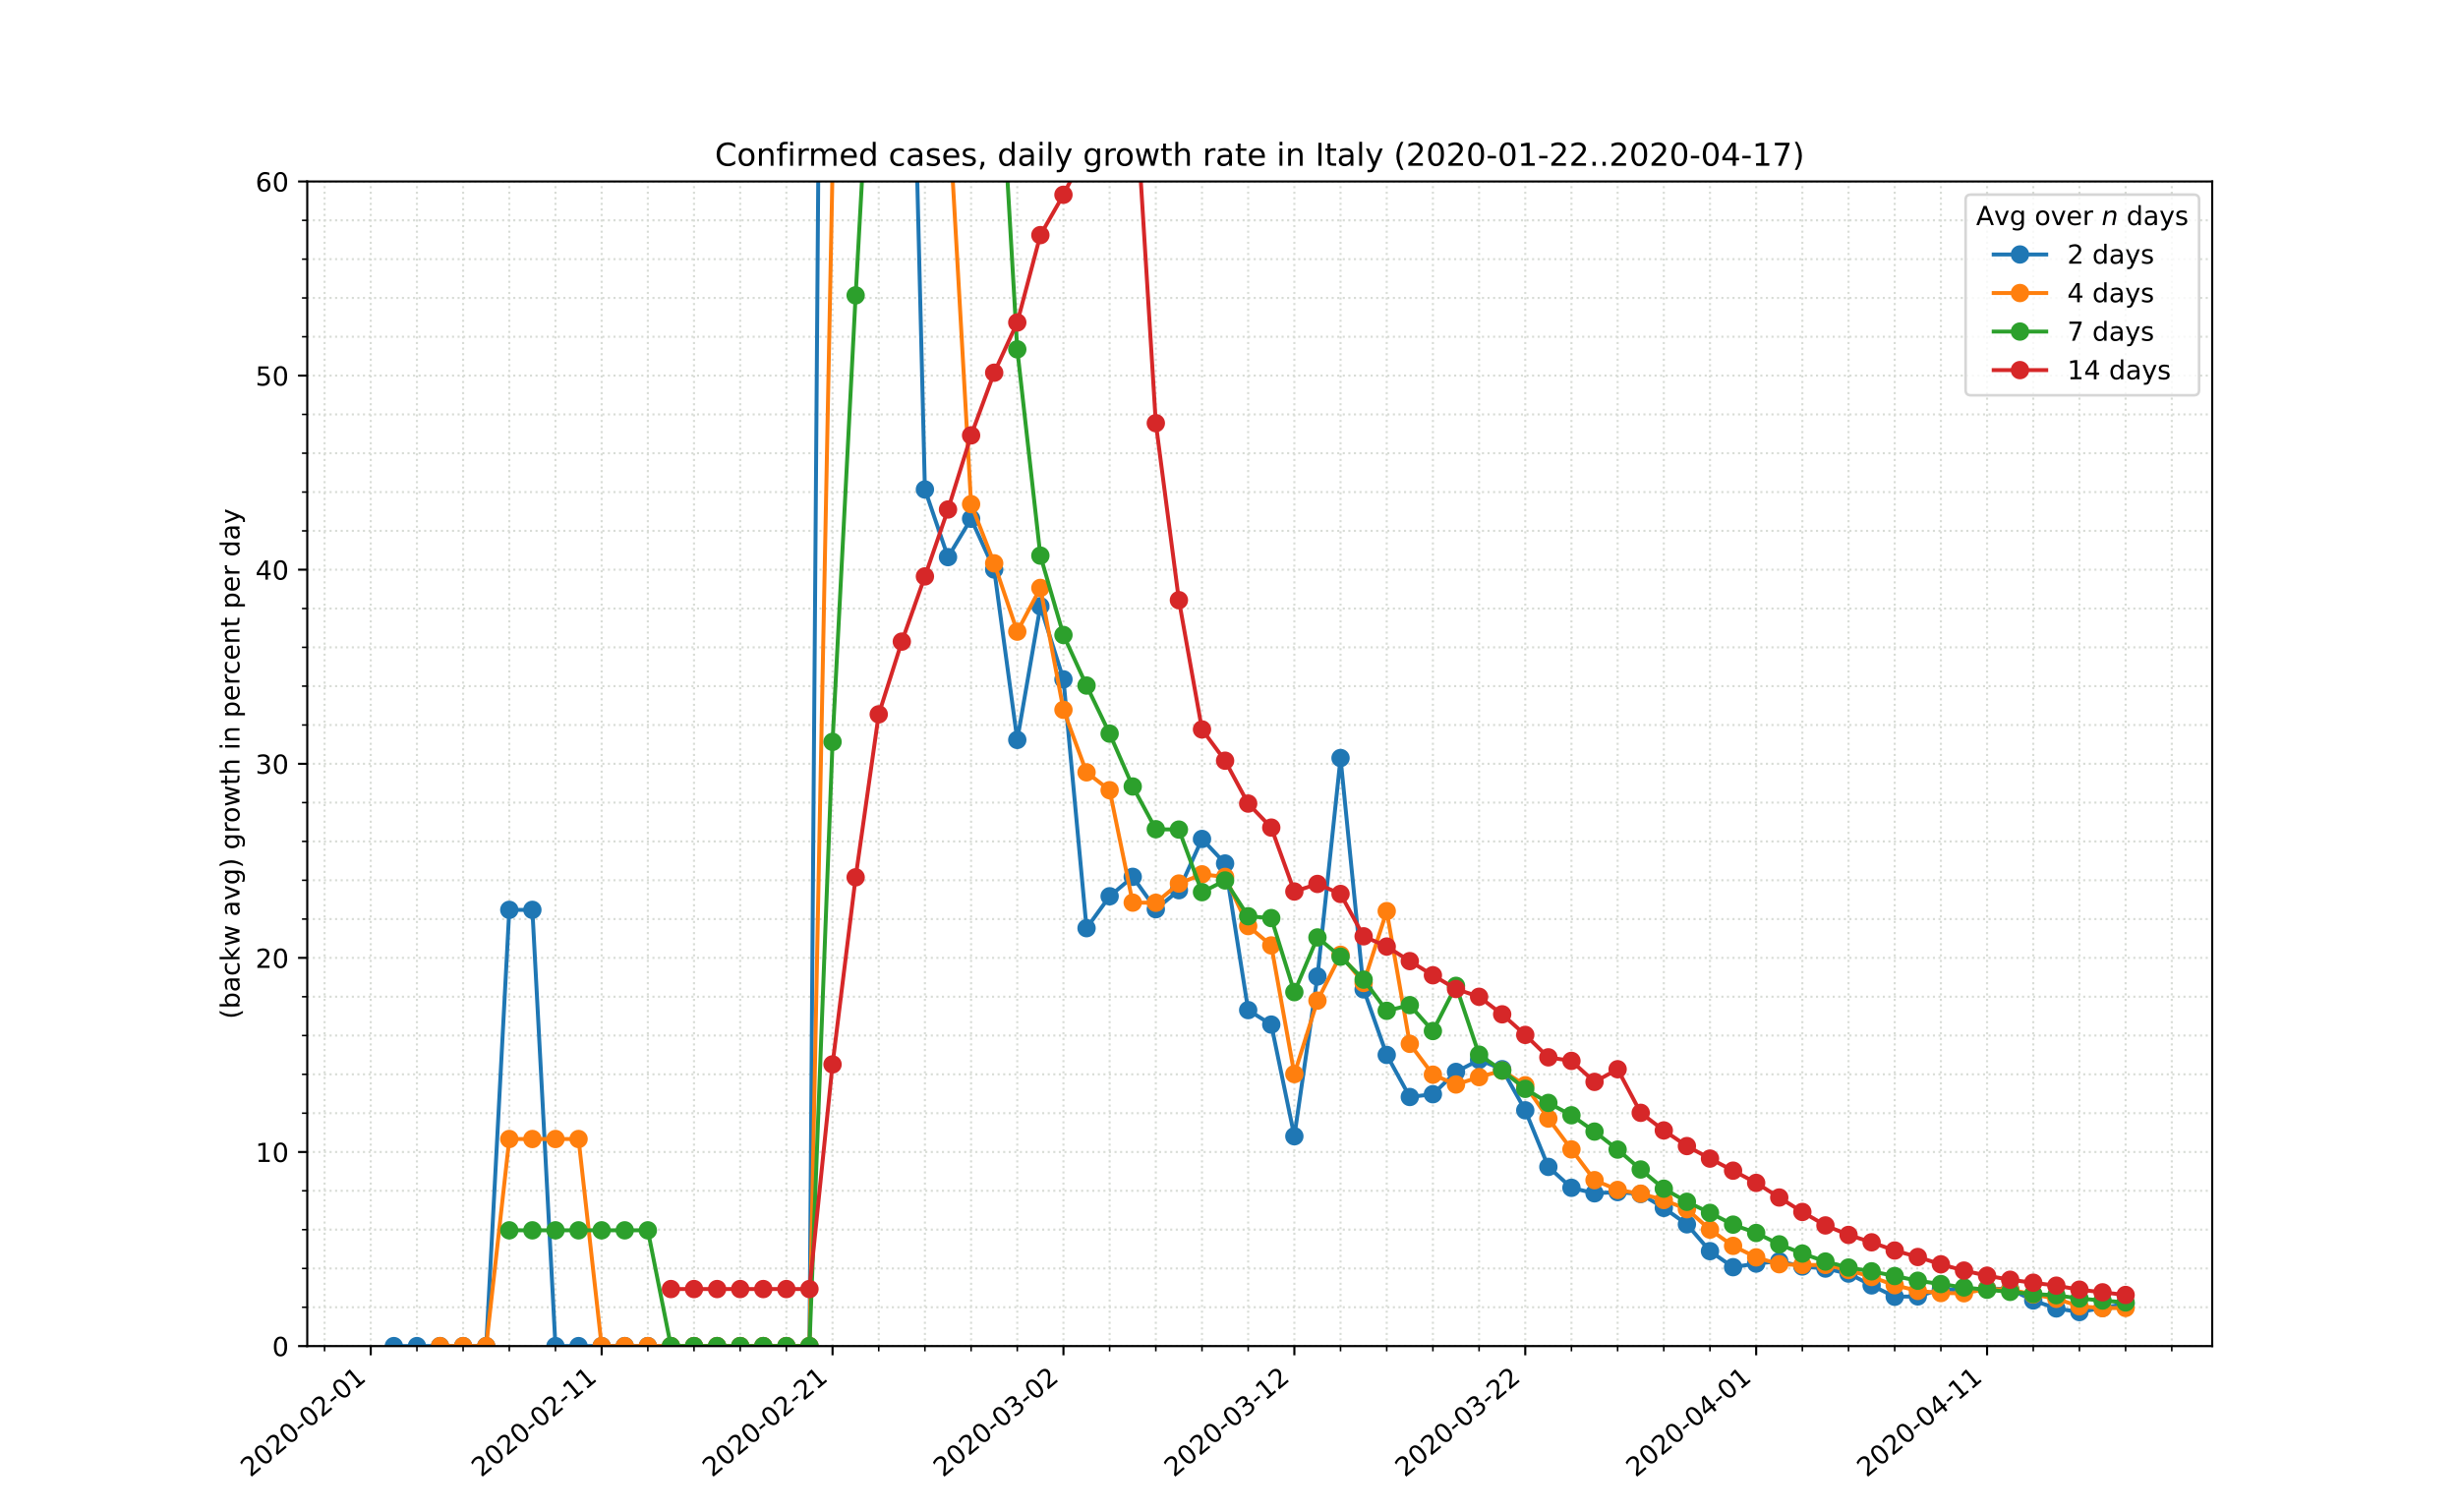 <?xml version="1.0" encoding="utf-8" standalone="no"?>
<!DOCTYPE svg PUBLIC "-//W3C//DTD SVG 1.1//EN"
  "http://www.w3.org/Graphics/SVG/1.1/DTD/svg11.dtd">
<!-- Created with matplotlib (https://matplotlib.org/) -->
<svg height="576pt" version="1.1" viewBox="0 0 936 576" width="936pt" xmlns="http://www.w3.org/2000/svg" xmlns:xlink="http://www.w3.org/1999/xlink">
 <defs>
  <style type="text/css">
*{stroke-linecap:butt;stroke-linejoin:round;}
  </style>
 </defs>
 <g id="figure_1">
  <g id="patch_1">
   <path d="M 0 576 
L 936 576 
L 936 0 
L 0 0 
z
" style="fill:#ffffff;"/>
  </g>
  <g id="axes_1">
   <g id="patch_2">
    <path d="M 117 512.64 
L 842.4 512.64 
L 842.4 69.12 
L 117 69.12 
z
" style="fill:#ffffff;"/>
   </g>
   <g id="matplotlib.axis_1">
    <g id="xtick_1">
     <g id="line2d_1">
      <path clip-path="url(#pff3d34e4d9)" d="M 141.18 512.64 
L 141.18 69.12 
" style="fill:none;stroke:#d8dcd6;stroke-dasharray:0.8,1.32;stroke-dashoffset:0;stroke-width:0.8;"/>
     </g>
     <g id="line2d_2">
      <defs>
       <path d="M 0 0 
L 0 3.5 
" id="md24b6bcdff" style="stroke:#000000;stroke-width:0.8;"/>
      </defs>
      <g>
       <use style="stroke:#000000;stroke-width:0.8;" x="141.18" xlink:href="#md24b6bcdff" y="512.64"/>
      </g>
     </g>
     <g id="text_1">
      <!-- 2020-02-01 -->
      <defs>
       <path d="M 19.188 8.297 
L 53.609 8.297 
L 53.609 0 
L 7.328 0 
L 7.328 8.297 
Q 12.938 14.109 22.625 23.891 
Q 32.328 33.688 34.812 36.531 
Q 39.547 41.844 41.422 45.531 
Q 43.312 49.219 43.312 52.781 
Q 43.312 58.594 39.234 62.25 
Q 35.156 65.922 28.609 65.922 
Q 23.969 65.922 18.812 64.312 
Q 13.672 62.703 7.812 59.422 
L 7.812 69.391 
Q 13.766 71.781 18.938 73 
Q 24.125 74.219 28.422 74.219 
Q 39.75 74.219 46.484 68.547 
Q 53.219 62.891 53.219 53.422 
Q 53.219 48.922 51.531 44.891 
Q 49.859 40.875 45.406 35.406 
Q 44.188 33.984 37.641 27.219 
Q 31.109 20.453 19.188 8.297 
z
" id="DejaVuSans-50"/>
       <path d="M 31.781 66.406 
Q 24.172 66.406 20.328 58.906 
Q 16.5 51.422 16.5 36.375 
Q 16.5 21.391 20.328 13.891 
Q 24.172 6.391 31.781 6.391 
Q 39.453 6.391 43.281 13.891 
Q 47.125 21.391 47.125 36.375 
Q 47.125 51.422 43.281 58.906 
Q 39.453 66.406 31.781 66.406 
z
M 31.781 74.219 
Q 44.047 74.219 50.516 64.516 
Q 56.984 54.828 56.984 36.375 
Q 56.984 17.969 50.516 8.266 
Q 44.047 -1.422 31.781 -1.422 
Q 19.531 -1.422 13.062 8.266 
Q 6.594 17.969 6.594 36.375 
Q 6.594 54.828 13.062 64.516 
Q 19.531 74.219 31.781 74.219 
z
" id="DejaVuSans-48"/>
       <path d="M 4.891 31.391 
L 31.203 31.391 
L 31.203 23.391 
L 4.891 23.391 
z
" id="DejaVuSans-45"/>
       <path d="M 12.406 8.297 
L 28.516 8.297 
L 28.516 63.922 
L 10.984 60.406 
L 10.984 69.391 
L 28.422 72.906 
L 38.281 72.906 
L 38.281 8.297 
L 54.391 8.297 
L 54.391 0 
L 12.406 0 
z
" id="DejaVuSans-49"/>
      </defs>
      <g transform="translate(95.324 562.817)rotate(-40)scale(0.1 -0.1)">
       <use xlink:href="#DejaVuSans-50"/>
       <use x="63.623" xlink:href="#DejaVuSans-48"/>
       <use x="127.246" xlink:href="#DejaVuSans-50"/>
       <use x="190.869" xlink:href="#DejaVuSans-48"/>
       <use x="254.492" xlink:href="#DejaVuSans-45"/>
       <use x="290.576" xlink:href="#DejaVuSans-48"/>
       <use x="354.199" xlink:href="#DejaVuSans-50"/>
       <use x="417.822" xlink:href="#DejaVuSans-45"/>
       <use x="453.906" xlink:href="#DejaVuSans-48"/>
       <use x="517.529" xlink:href="#DejaVuSans-49"/>
      </g>
     </g>
    </g>
    <g id="xtick_2">
     <g id="line2d_3">
      <path clip-path="url(#pff3d34e4d9)" d="M 229.107 512.64 
L 229.107 69.12 
" style="fill:none;stroke:#d8dcd6;stroke-dasharray:0.8,1.32;stroke-dashoffset:0;stroke-width:0.8;"/>
     </g>
     <g id="line2d_4">
      <g>
       <use style="stroke:#000000;stroke-width:0.8;" x="229.107" xlink:href="#md24b6bcdff" y="512.64"/>
      </g>
     </g>
     <g id="text_2">
      <!-- 2020-02-11 -->
      <g transform="translate(183.251 562.817)rotate(-40)scale(0.1 -0.1)">
       <use xlink:href="#DejaVuSans-50"/>
       <use x="63.623" xlink:href="#DejaVuSans-48"/>
       <use x="127.246" xlink:href="#DejaVuSans-50"/>
       <use x="190.869" xlink:href="#DejaVuSans-48"/>
       <use x="254.492" xlink:href="#DejaVuSans-45"/>
       <use x="290.576" xlink:href="#DejaVuSans-48"/>
       <use x="354.199" xlink:href="#DejaVuSans-50"/>
       <use x="417.822" xlink:href="#DejaVuSans-45"/>
       <use x="453.906" xlink:href="#DejaVuSans-49"/>
       <use x="517.529" xlink:href="#DejaVuSans-49"/>
      </g>
     </g>
    </g>
    <g id="xtick_3">
     <g id="line2d_5">
      <path clip-path="url(#pff3d34e4d9)" d="M 317.035 512.64 
L 317.035 69.12 
" style="fill:none;stroke:#d8dcd6;stroke-dasharray:0.8,1.32;stroke-dashoffset:0;stroke-width:0.8;"/>
     </g>
     <g id="line2d_6">
      <g>
       <use style="stroke:#000000;stroke-width:0.8;" x="317.035" xlink:href="#md24b6bcdff" y="512.64"/>
      </g>
     </g>
     <g id="text_3">
      <!-- 2020-02-21 -->
      <g transform="translate(271.179 562.817)rotate(-40)scale(0.1 -0.1)">
       <use xlink:href="#DejaVuSans-50"/>
       <use x="63.623" xlink:href="#DejaVuSans-48"/>
       <use x="127.246" xlink:href="#DejaVuSans-50"/>
       <use x="190.869" xlink:href="#DejaVuSans-48"/>
       <use x="254.492" xlink:href="#DejaVuSans-45"/>
       <use x="290.576" xlink:href="#DejaVuSans-48"/>
       <use x="354.199" xlink:href="#DejaVuSans-50"/>
       <use x="417.822" xlink:href="#DejaVuSans-45"/>
       <use x="453.906" xlink:href="#DejaVuSans-50"/>
       <use x="517.529" xlink:href="#DejaVuSans-49"/>
      </g>
     </g>
    </g>
    <g id="xtick_4">
     <g id="line2d_7">
      <path clip-path="url(#pff3d34e4d9)" d="M 404.962 512.64 
L 404.962 69.12 
" style="fill:none;stroke:#d8dcd6;stroke-dasharray:0.8,1.32;stroke-dashoffset:0;stroke-width:0.8;"/>
     </g>
     <g id="line2d_8">
      <g>
       <use style="stroke:#000000;stroke-width:0.8;" x="404.962" xlink:href="#md24b6bcdff" y="512.64"/>
      </g>
     </g>
     <g id="text_4">
      <!-- 2020-03-02 -->
      <defs>
       <path d="M 40.578 39.312 
Q 47.656 37.797 51.625 33 
Q 55.609 28.219 55.609 21.188 
Q 55.609 10.406 48.188 4.484 
Q 40.766 -1.422 27.094 -1.422 
Q 22.516 -1.422 17.656 -0.516 
Q 12.797 0.391 7.625 2.203 
L 7.625 11.719 
Q 11.719 9.328 16.594 8.109 
Q 21.484 6.891 26.812 6.891 
Q 36.078 6.891 40.938 10.547 
Q 45.797 14.203 45.797 21.188 
Q 45.797 27.641 41.281 31.266 
Q 36.766 34.906 28.719 34.906 
L 20.219 34.906 
L 20.219 43.016 
L 29.109 43.016 
Q 36.375 43.016 40.234 45.922 
Q 44.094 48.828 44.094 54.297 
Q 44.094 59.906 40.109 62.906 
Q 36.141 65.922 28.719 65.922 
Q 24.656 65.922 20.016 65.031 
Q 15.375 64.156 9.812 62.312 
L 9.812 71.094 
Q 15.438 72.656 20.344 73.438 
Q 25.25 74.219 29.594 74.219 
Q 40.828 74.219 47.359 69.109 
Q 53.906 64.016 53.906 55.328 
Q 53.906 49.266 50.438 45.094 
Q 46.969 40.922 40.578 39.312 
z
" id="DejaVuSans-51"/>
      </defs>
      <g transform="translate(359.106 562.817)rotate(-40)scale(0.1 -0.1)">
       <use xlink:href="#DejaVuSans-50"/>
       <use x="63.623" xlink:href="#DejaVuSans-48"/>
       <use x="127.246" xlink:href="#DejaVuSans-50"/>
       <use x="190.869" xlink:href="#DejaVuSans-48"/>
       <use x="254.492" xlink:href="#DejaVuSans-45"/>
       <use x="290.576" xlink:href="#DejaVuSans-48"/>
       <use x="354.199" xlink:href="#DejaVuSans-51"/>
       <use x="417.822" xlink:href="#DejaVuSans-45"/>
       <use x="453.906" xlink:href="#DejaVuSans-48"/>
       <use x="517.529" xlink:href="#DejaVuSans-50"/>
      </g>
     </g>
    </g>
    <g id="xtick_5">
     <g id="line2d_9">
      <path clip-path="url(#pff3d34e4d9)" d="M 492.889 512.64 
L 492.889 69.12 
" style="fill:none;stroke:#d8dcd6;stroke-dasharray:0.8,1.32;stroke-dashoffset:0;stroke-width:0.8;"/>
     </g>
     <g id="line2d_10">
      <g>
       <use style="stroke:#000000;stroke-width:0.8;" x="492.889" xlink:href="#md24b6bcdff" y="512.64"/>
      </g>
     </g>
     <g id="text_5">
      <!-- 2020-03-12 -->
      <g transform="translate(447.033 562.817)rotate(-40)scale(0.1 -0.1)">
       <use xlink:href="#DejaVuSans-50"/>
       <use x="63.623" xlink:href="#DejaVuSans-48"/>
       <use x="127.246" xlink:href="#DejaVuSans-50"/>
       <use x="190.869" xlink:href="#DejaVuSans-48"/>
       <use x="254.492" xlink:href="#DejaVuSans-45"/>
       <use x="290.576" xlink:href="#DejaVuSans-48"/>
       <use x="354.199" xlink:href="#DejaVuSans-51"/>
       <use x="417.822" xlink:href="#DejaVuSans-45"/>
       <use x="453.906" xlink:href="#DejaVuSans-49"/>
       <use x="517.529" xlink:href="#DejaVuSans-50"/>
      </g>
     </g>
    </g>
    <g id="xtick_6">
     <g id="line2d_11">
      <path clip-path="url(#pff3d34e4d9)" d="M 580.816 512.64 
L 580.816 69.12 
" style="fill:none;stroke:#d8dcd6;stroke-dasharray:0.8,1.32;stroke-dashoffset:0;stroke-width:0.8;"/>
     </g>
     <g id="line2d_12">
      <g>
       <use style="stroke:#000000;stroke-width:0.8;" x="580.816" xlink:href="#md24b6bcdff" y="512.64"/>
      </g>
     </g>
     <g id="text_6">
      <!-- 2020-03-22 -->
      <g transform="translate(534.96 562.817)rotate(-40)scale(0.1 -0.1)">
       <use xlink:href="#DejaVuSans-50"/>
       <use x="63.623" xlink:href="#DejaVuSans-48"/>
       <use x="127.246" xlink:href="#DejaVuSans-50"/>
       <use x="190.869" xlink:href="#DejaVuSans-48"/>
       <use x="254.492" xlink:href="#DejaVuSans-45"/>
       <use x="290.576" xlink:href="#DejaVuSans-48"/>
       <use x="354.199" xlink:href="#DejaVuSans-51"/>
       <use x="417.822" xlink:href="#DejaVuSans-45"/>
       <use x="453.906" xlink:href="#DejaVuSans-50"/>
       <use x="517.529" xlink:href="#DejaVuSans-50"/>
      </g>
     </g>
    </g>
    <g id="xtick_7">
     <g id="line2d_13">
      <path clip-path="url(#pff3d34e4d9)" d="M 668.744 512.64 
L 668.744 69.12 
" style="fill:none;stroke:#d8dcd6;stroke-dasharray:0.8,1.32;stroke-dashoffset:0;stroke-width:0.8;"/>
     </g>
     <g id="line2d_14">
      <g>
       <use style="stroke:#000000;stroke-width:0.8;" x="668.744" xlink:href="#md24b6bcdff" y="512.64"/>
      </g>
     </g>
     <g id="text_7">
      <!-- 2020-04-01 -->
      <defs>
       <path d="M 37.797 64.312 
L 12.891 25.391 
L 37.797 25.391 
z
M 35.203 72.906 
L 47.609 72.906 
L 47.609 25.391 
L 58.016 25.391 
L 58.016 17.188 
L 47.609 17.188 
L 47.609 0 
L 37.797 0 
L 37.797 17.188 
L 4.891 17.188 
L 4.891 26.703 
z
" id="DejaVuSans-52"/>
      </defs>
      <g transform="translate(622.888 562.817)rotate(-40)scale(0.1 -0.1)">
       <use xlink:href="#DejaVuSans-50"/>
       <use x="63.623" xlink:href="#DejaVuSans-48"/>
       <use x="127.246" xlink:href="#DejaVuSans-50"/>
       <use x="190.869" xlink:href="#DejaVuSans-48"/>
       <use x="254.492" xlink:href="#DejaVuSans-45"/>
       <use x="290.576" xlink:href="#DejaVuSans-48"/>
       <use x="354.199" xlink:href="#DejaVuSans-52"/>
       <use x="417.822" xlink:href="#DejaVuSans-45"/>
       <use x="453.906" xlink:href="#DejaVuSans-48"/>
       <use x="517.529" xlink:href="#DejaVuSans-49"/>
      </g>
     </g>
    </g>
    <g id="xtick_8">
     <g id="line2d_15">
      <path clip-path="url(#pff3d34e4d9)" d="M 756.671 512.64 
L 756.671 69.12 
" style="fill:none;stroke:#d8dcd6;stroke-dasharray:0.8,1.32;stroke-dashoffset:0;stroke-width:0.8;"/>
     </g>
     <g id="line2d_16">
      <g>
       <use style="stroke:#000000;stroke-width:0.8;" x="756.671" xlink:href="#md24b6bcdff" y="512.64"/>
      </g>
     </g>
     <g id="text_8">
      <!-- 2020-04-11 -->
      <g transform="translate(710.815 562.817)rotate(-40)scale(0.1 -0.1)">
       <use xlink:href="#DejaVuSans-50"/>
       <use x="63.623" xlink:href="#DejaVuSans-48"/>
       <use x="127.246" xlink:href="#DejaVuSans-50"/>
       <use x="190.869" xlink:href="#DejaVuSans-48"/>
       <use x="254.492" xlink:href="#DejaVuSans-45"/>
       <use x="290.576" xlink:href="#DejaVuSans-48"/>
       <use x="354.199" xlink:href="#DejaVuSans-52"/>
       <use x="417.822" xlink:href="#DejaVuSans-45"/>
       <use x="453.906" xlink:href="#DejaVuSans-49"/>
       <use x="517.529" xlink:href="#DejaVuSans-49"/>
      </g>
     </g>
    </g>
    <g id="xtick_9">
     <g id="line2d_17">
      <path clip-path="url(#pff3d34e4d9)" d="M 123.595 512.64 
L 123.595 69.12 
" style="fill:none;stroke:#d8dcd6;stroke-dasharray:0.8,1.32;stroke-dashoffset:0;stroke-width:0.8;"/>
     </g>
     <g id="line2d_18">
      <defs>
       <path d="M 0 0 
L 0 2 
" id="m35e32e9308" style="stroke:#000000;stroke-width:0.6;"/>
      </defs>
      <g>
       <use style="stroke:#000000;stroke-width:0.6;" x="123.595" xlink:href="#m35e32e9308" y="512.64"/>
      </g>
     </g>
    </g>
    <g id="xtick_10">
     <g id="line2d_19">
      <path clip-path="url(#pff3d34e4d9)" d="M 158.765 512.64 
L 158.765 69.12 
" style="fill:none;stroke:#d8dcd6;stroke-dasharray:0.8,1.32;stroke-dashoffset:0;stroke-width:0.8;"/>
     </g>
     <g id="line2d_20">
      <g>
       <use style="stroke:#000000;stroke-width:0.6;" x="158.765" xlink:href="#m35e32e9308" y="512.64"/>
      </g>
     </g>
    </g>
    <g id="xtick_11">
     <g id="line2d_21">
      <path clip-path="url(#pff3d34e4d9)" d="M 176.351 512.64 
L 176.351 69.12 
" style="fill:none;stroke:#d8dcd6;stroke-dasharray:0.8,1.32;stroke-dashoffset:0;stroke-width:0.8;"/>
     </g>
     <g id="line2d_22">
      <g>
       <use style="stroke:#000000;stroke-width:0.6;" x="176.351" xlink:href="#m35e32e9308" y="512.64"/>
      </g>
     </g>
    </g>
    <g id="xtick_12">
     <g id="line2d_23">
      <path clip-path="url(#pff3d34e4d9)" d="M 193.936 512.64 
L 193.936 69.12 
" style="fill:none;stroke:#d8dcd6;stroke-dasharray:0.8,1.32;stroke-dashoffset:0;stroke-width:0.8;"/>
     </g>
     <g id="line2d_24">
      <g>
       <use style="stroke:#000000;stroke-width:0.6;" x="193.936" xlink:href="#m35e32e9308" y="512.64"/>
      </g>
     </g>
    </g>
    <g id="xtick_13">
     <g id="line2d_25">
      <path clip-path="url(#pff3d34e4d9)" d="M 211.522 512.64 
L 211.522 69.12 
" style="fill:none;stroke:#d8dcd6;stroke-dasharray:0.8,1.32;stroke-dashoffset:0;stroke-width:0.8;"/>
     </g>
     <g id="line2d_26">
      <g>
       <use style="stroke:#000000;stroke-width:0.6;" x="211.522" xlink:href="#m35e32e9308" y="512.64"/>
      </g>
     </g>
    </g>
    <g id="xtick_14">
     <g id="line2d_27">
      <path clip-path="url(#pff3d34e4d9)" d="M 246.693 512.64 
L 246.693 69.12 
" style="fill:none;stroke:#d8dcd6;stroke-dasharray:0.8,1.32;stroke-dashoffset:0;stroke-width:0.8;"/>
     </g>
     <g id="line2d_28">
      <g>
       <use style="stroke:#000000;stroke-width:0.6;" x="246.693" xlink:href="#m35e32e9308" y="512.64"/>
      </g>
     </g>
    </g>
    <g id="xtick_15">
     <g id="line2d_29">
      <path clip-path="url(#pff3d34e4d9)" d="M 264.278 512.64 
L 264.278 69.12 
" style="fill:none;stroke:#d8dcd6;stroke-dasharray:0.8,1.32;stroke-dashoffset:0;stroke-width:0.8;"/>
     </g>
     <g id="line2d_30">
      <g>
       <use style="stroke:#000000;stroke-width:0.6;" x="264.278" xlink:href="#m35e32e9308" y="512.64"/>
      </g>
     </g>
    </g>
    <g id="xtick_16">
     <g id="line2d_31">
      <path clip-path="url(#pff3d34e4d9)" d="M 281.864 512.64 
L 281.864 69.12 
" style="fill:none;stroke:#d8dcd6;stroke-dasharray:0.8,1.32;stroke-dashoffset:0;stroke-width:0.8;"/>
     </g>
     <g id="line2d_32">
      <g>
       <use style="stroke:#000000;stroke-width:0.6;" x="281.864" xlink:href="#m35e32e9308" y="512.64"/>
      </g>
     </g>
    </g>
    <g id="xtick_17">
     <g id="line2d_33">
      <path clip-path="url(#pff3d34e4d9)" d="M 299.449 512.64 
L 299.449 69.12 
" style="fill:none;stroke:#d8dcd6;stroke-dasharray:0.8,1.32;stroke-dashoffset:0;stroke-width:0.8;"/>
     </g>
     <g id="line2d_34">
      <g>
       <use style="stroke:#000000;stroke-width:0.6;" x="299.449" xlink:href="#m35e32e9308" y="512.64"/>
      </g>
     </g>
    </g>
    <g id="xtick_18">
     <g id="line2d_35">
      <path clip-path="url(#pff3d34e4d9)" d="M 334.62 512.64 
L 334.62 69.12 
" style="fill:none;stroke:#d8dcd6;stroke-dasharray:0.8,1.32;stroke-dashoffset:0;stroke-width:0.8;"/>
     </g>
     <g id="line2d_36">
      <g>
       <use style="stroke:#000000;stroke-width:0.6;" x="334.62" xlink:href="#m35e32e9308" y="512.64"/>
      </g>
     </g>
    </g>
    <g id="xtick_19">
     <g id="line2d_37">
      <path clip-path="url(#pff3d34e4d9)" d="M 352.205 512.64 
L 352.205 69.12 
" style="fill:none;stroke:#d8dcd6;stroke-dasharray:0.8,1.32;stroke-dashoffset:0;stroke-width:0.8;"/>
     </g>
     <g id="line2d_38">
      <g>
       <use style="stroke:#000000;stroke-width:0.6;" x="352.205" xlink:href="#m35e32e9308" y="512.64"/>
      </g>
     </g>
    </g>
    <g id="xtick_20">
     <g id="line2d_39">
      <path clip-path="url(#pff3d34e4d9)" d="M 369.791 512.64 
L 369.791 69.12 
" style="fill:none;stroke:#d8dcd6;stroke-dasharray:0.8,1.32;stroke-dashoffset:0;stroke-width:0.8;"/>
     </g>
     <g id="line2d_40">
      <g>
       <use style="stroke:#000000;stroke-width:0.6;" x="369.791" xlink:href="#m35e32e9308" y="512.64"/>
      </g>
     </g>
    </g>
    <g id="xtick_21">
     <g id="line2d_41">
      <path clip-path="url(#pff3d34e4d9)" d="M 387.376 512.64 
L 387.376 69.12 
" style="fill:none;stroke:#d8dcd6;stroke-dasharray:0.8,1.32;stroke-dashoffset:0;stroke-width:0.8;"/>
     </g>
     <g id="line2d_42">
      <g>
       <use style="stroke:#000000;stroke-width:0.6;" x="387.376" xlink:href="#m35e32e9308" y="512.64"/>
      </g>
     </g>
    </g>
    <g id="xtick_22">
     <g id="line2d_43">
      <path clip-path="url(#pff3d34e4d9)" d="M 422.547 512.64 
L 422.547 69.12 
" style="fill:none;stroke:#d8dcd6;stroke-dasharray:0.8,1.32;stroke-dashoffset:0;stroke-width:0.8;"/>
     </g>
     <g id="line2d_44">
      <g>
       <use style="stroke:#000000;stroke-width:0.6;" x="422.547" xlink:href="#m35e32e9308" y="512.64"/>
      </g>
     </g>
    </g>
    <g id="xtick_23">
     <g id="line2d_45">
      <path clip-path="url(#pff3d34e4d9)" d="M 440.133 512.64 
L 440.133 69.12 
" style="fill:none;stroke:#d8dcd6;stroke-dasharray:0.8,1.32;stroke-dashoffset:0;stroke-width:0.8;"/>
     </g>
     <g id="line2d_46">
      <g>
       <use style="stroke:#000000;stroke-width:0.6;" x="440.133" xlink:href="#m35e32e9308" y="512.64"/>
      </g>
     </g>
    </g>
    <g id="xtick_24">
     <g id="line2d_47">
      <path clip-path="url(#pff3d34e4d9)" d="M 457.718 512.64 
L 457.718 69.12 
" style="fill:none;stroke:#d8dcd6;stroke-dasharray:0.8,1.32;stroke-dashoffset:0;stroke-width:0.8;"/>
     </g>
     <g id="line2d_48">
      <g>
       <use style="stroke:#000000;stroke-width:0.6;" x="457.718" xlink:href="#m35e32e9308" y="512.64"/>
      </g>
     </g>
    </g>
    <g id="xtick_25">
     <g id="line2d_49">
      <path clip-path="url(#pff3d34e4d9)" d="M 475.304 512.64 
L 475.304 69.12 
" style="fill:none;stroke:#d8dcd6;stroke-dasharray:0.8,1.32;stroke-dashoffset:0;stroke-width:0.8;"/>
     </g>
     <g id="line2d_50">
      <g>
       <use style="stroke:#000000;stroke-width:0.6;" x="475.304" xlink:href="#m35e32e9308" y="512.64"/>
      </g>
     </g>
    </g>
    <g id="xtick_26">
     <g id="line2d_51">
      <path clip-path="url(#pff3d34e4d9)" d="M 510.475 512.64 
L 510.475 69.12 
" style="fill:none;stroke:#d8dcd6;stroke-dasharray:0.8,1.32;stroke-dashoffset:0;stroke-width:0.8;"/>
     </g>
     <g id="line2d_52">
      <g>
       <use style="stroke:#000000;stroke-width:0.6;" x="510.475" xlink:href="#m35e32e9308" y="512.64"/>
      </g>
     </g>
    </g>
    <g id="xtick_27">
     <g id="line2d_53">
      <path clip-path="url(#pff3d34e4d9)" d="M 528.06 512.64 
L 528.06 69.12 
" style="fill:none;stroke:#d8dcd6;stroke-dasharray:0.8,1.32;stroke-dashoffset:0;stroke-width:0.8;"/>
     </g>
     <g id="line2d_54">
      <g>
       <use style="stroke:#000000;stroke-width:0.6;" x="528.06" xlink:href="#m35e32e9308" y="512.64"/>
      </g>
     </g>
    </g>
    <g id="xtick_28">
     <g id="line2d_55">
      <path clip-path="url(#pff3d34e4d9)" d="M 545.645 512.64 
L 545.645 69.12 
" style="fill:none;stroke:#d8dcd6;stroke-dasharray:0.8,1.32;stroke-dashoffset:0;stroke-width:0.8;"/>
     </g>
     <g id="line2d_56">
      <g>
       <use style="stroke:#000000;stroke-width:0.6;" x="545.645" xlink:href="#m35e32e9308" y="512.64"/>
      </g>
     </g>
    </g>
    <g id="xtick_29">
     <g id="line2d_57">
      <path clip-path="url(#pff3d34e4d9)" d="M 563.231 512.64 
L 563.231 69.12 
" style="fill:none;stroke:#d8dcd6;stroke-dasharray:0.8,1.32;stroke-dashoffset:0;stroke-width:0.8;"/>
     </g>
     <g id="line2d_58">
      <g>
       <use style="stroke:#000000;stroke-width:0.6;" x="563.231" xlink:href="#m35e32e9308" y="512.64"/>
      </g>
     </g>
    </g>
    <g id="xtick_30">
     <g id="line2d_59">
      <path clip-path="url(#pff3d34e4d9)" d="M 598.402 512.64 
L 598.402 69.12 
" style="fill:none;stroke:#d8dcd6;stroke-dasharray:0.8,1.32;stroke-dashoffset:0;stroke-width:0.8;"/>
     </g>
     <g id="line2d_60">
      <g>
       <use style="stroke:#000000;stroke-width:0.6;" x="598.402" xlink:href="#m35e32e9308" y="512.64"/>
      </g>
     </g>
    </g>
    <g id="xtick_31">
     <g id="line2d_61">
      <path clip-path="url(#pff3d34e4d9)" d="M 615.987 512.64 
L 615.987 69.12 
" style="fill:none;stroke:#d8dcd6;stroke-dasharray:0.8,1.32;stroke-dashoffset:0;stroke-width:0.8;"/>
     </g>
     <g id="line2d_62">
      <g>
       <use style="stroke:#000000;stroke-width:0.6;" x="615.987" xlink:href="#m35e32e9308" y="512.64"/>
      </g>
     </g>
    </g>
    <g id="xtick_32">
     <g id="line2d_63">
      <path clip-path="url(#pff3d34e4d9)" d="M 633.573 512.64 
L 633.573 69.12 
" style="fill:none;stroke:#d8dcd6;stroke-dasharray:0.8,1.32;stroke-dashoffset:0;stroke-width:0.8;"/>
     </g>
     <g id="line2d_64">
      <g>
       <use style="stroke:#000000;stroke-width:0.6;" x="633.573" xlink:href="#m35e32e9308" y="512.64"/>
      </g>
     </g>
    </g>
    <g id="xtick_33">
     <g id="line2d_65">
      <path clip-path="url(#pff3d34e4d9)" d="M 651.158 512.64 
L 651.158 69.12 
" style="fill:none;stroke:#d8dcd6;stroke-dasharray:0.8,1.32;stroke-dashoffset:0;stroke-width:0.8;"/>
     </g>
     <g id="line2d_66">
      <g>
       <use style="stroke:#000000;stroke-width:0.6;" x="651.158" xlink:href="#m35e32e9308" y="512.64"/>
      </g>
     </g>
    </g>
    <g id="xtick_34">
     <g id="line2d_67">
      <path clip-path="url(#pff3d34e4d9)" d="M 686.329 512.64 
L 686.329 69.12 
" style="fill:none;stroke:#d8dcd6;stroke-dasharray:0.8,1.32;stroke-dashoffset:0;stroke-width:0.8;"/>
     </g>
     <g id="line2d_68">
      <g>
       <use style="stroke:#000000;stroke-width:0.6;" x="686.329" xlink:href="#m35e32e9308" y="512.64"/>
      </g>
     </g>
    </g>
    <g id="xtick_35">
     <g id="line2d_69">
      <path clip-path="url(#pff3d34e4d9)" d="M 703.915 512.64 
L 703.915 69.12 
" style="fill:none;stroke:#d8dcd6;stroke-dasharray:0.8,1.32;stroke-dashoffset:0;stroke-width:0.8;"/>
     </g>
     <g id="line2d_70">
      <g>
       <use style="stroke:#000000;stroke-width:0.6;" x="703.915" xlink:href="#m35e32e9308" y="512.64"/>
      </g>
     </g>
    </g>
    <g id="xtick_36">
     <g id="line2d_71">
      <path clip-path="url(#pff3d34e4d9)" d="M 721.5 512.64 
L 721.5 69.12 
" style="fill:none;stroke:#d8dcd6;stroke-dasharray:0.8,1.32;stroke-dashoffset:0;stroke-width:0.8;"/>
     </g>
     <g id="line2d_72">
      <g>
       <use style="stroke:#000000;stroke-width:0.6;" x="721.5" xlink:href="#m35e32e9308" y="512.64"/>
      </g>
     </g>
    </g>
    <g id="xtick_37">
     <g id="line2d_73">
      <path clip-path="url(#pff3d34e4d9)" d="M 739.085 512.64 
L 739.085 69.12 
" style="fill:none;stroke:#d8dcd6;stroke-dasharray:0.8,1.32;stroke-dashoffset:0;stroke-width:0.8;"/>
     </g>
     <g id="line2d_74">
      <g>
       <use style="stroke:#000000;stroke-width:0.6;" x="739.085" xlink:href="#m35e32e9308" y="512.64"/>
      </g>
     </g>
    </g>
    <g id="xtick_38">
     <g id="line2d_75">
      <path clip-path="url(#pff3d34e4d9)" d="M 774.256 512.64 
L 774.256 69.12 
" style="fill:none;stroke:#d8dcd6;stroke-dasharray:0.8,1.32;stroke-dashoffset:0;stroke-width:0.8;"/>
     </g>
     <g id="line2d_76">
      <g>
       <use style="stroke:#000000;stroke-width:0.6;" x="774.256" xlink:href="#m35e32e9308" y="512.64"/>
      </g>
     </g>
    </g>
    <g id="xtick_39">
     <g id="line2d_77">
      <path clip-path="url(#pff3d34e4d9)" d="M 791.842 512.64 
L 791.842 69.12 
" style="fill:none;stroke:#d8dcd6;stroke-dasharray:0.8,1.32;stroke-dashoffset:0;stroke-width:0.8;"/>
     </g>
     <g id="line2d_78">
      <g>
       <use style="stroke:#000000;stroke-width:0.6;" x="791.842" xlink:href="#m35e32e9308" y="512.64"/>
      </g>
     </g>
    </g>
    <g id="xtick_40">
     <g id="line2d_79">
      <path clip-path="url(#pff3d34e4d9)" d="M 809.427 512.64 
L 809.427 69.12 
" style="fill:none;stroke:#d8dcd6;stroke-dasharray:0.8,1.32;stroke-dashoffset:0;stroke-width:0.8;"/>
     </g>
     <g id="line2d_80">
      <g>
       <use style="stroke:#000000;stroke-width:0.6;" x="809.427" xlink:href="#m35e32e9308" y="512.64"/>
      </g>
     </g>
    </g>
    <g id="xtick_41">
     <g id="line2d_81">
      <path clip-path="url(#pff3d34e4d9)" d="M 827.013 512.64 
L 827.013 69.12 
" style="fill:none;stroke:#d8dcd6;stroke-dasharray:0.8,1.32;stroke-dashoffset:0;stroke-width:0.8;"/>
     </g>
     <g id="line2d_82">
      <g>
       <use style="stroke:#000000;stroke-width:0.6;" x="827.013" xlink:href="#m35e32e9308" y="512.64"/>
      </g>
     </g>
    </g>
   </g>
   <g id="matplotlib.axis_2">
    <g id="ytick_1">
     <g id="line2d_83">
      <path clip-path="url(#pff3d34e4d9)" d="M 117 512.64 
L 842.4 512.64 
" style="fill:none;stroke:#d8dcd6;stroke-dasharray:0.8,1.32;stroke-dashoffset:0;stroke-width:0.8;"/>
     </g>
     <g id="line2d_84">
      <defs>
       <path d="M 0 0 
L -3.5 0 
" id="mf0a531b56b" style="stroke:#000000;stroke-width:0.8;"/>
      </defs>
      <g>
       <use style="stroke:#000000;stroke-width:0.8;" x="117" xlink:href="#mf0a531b56b" y="512.64"/>
      </g>
     </g>
     <g id="text_9">
      <!-- 0 -->
      <g transform="translate(103.638 516.439)scale(0.1 -0.1)">
       <use xlink:href="#DejaVuSans-48"/>
      </g>
     </g>
    </g>
    <g id="ytick_2">
     <g id="line2d_85">
      <path clip-path="url(#pff3d34e4d9)" d="M 117 438.72 
L 842.4 438.72 
" style="fill:none;stroke:#d8dcd6;stroke-dasharray:0.8,1.32;stroke-dashoffset:0;stroke-width:0.8;"/>
     </g>
     <g id="line2d_86">
      <g>
       <use style="stroke:#000000;stroke-width:0.8;" x="117" xlink:href="#mf0a531b56b" y="438.72"/>
      </g>
     </g>
     <g id="text_10">
      <!-- 10 -->
      <g transform="translate(97.275 442.519)scale(0.1 -0.1)">
       <use xlink:href="#DejaVuSans-49"/>
       <use x="63.623" xlink:href="#DejaVuSans-48"/>
      </g>
     </g>
    </g>
    <g id="ytick_3">
     <g id="line2d_87">
      <path clip-path="url(#pff3d34e4d9)" d="M 117 364.8 
L 842.4 364.8 
" style="fill:none;stroke:#d8dcd6;stroke-dasharray:0.8,1.32;stroke-dashoffset:0;stroke-width:0.8;"/>
     </g>
     <g id="line2d_88">
      <g>
       <use style="stroke:#000000;stroke-width:0.8;" x="117" xlink:href="#mf0a531b56b" y="364.8"/>
      </g>
     </g>
     <g id="text_11">
      <!-- 20 -->
      <g transform="translate(97.275 368.599)scale(0.1 -0.1)">
       <use xlink:href="#DejaVuSans-50"/>
       <use x="63.623" xlink:href="#DejaVuSans-48"/>
      </g>
     </g>
    </g>
    <g id="ytick_4">
     <g id="line2d_89">
      <path clip-path="url(#pff3d34e4d9)" d="M 117 290.88 
L 842.4 290.88 
" style="fill:none;stroke:#d8dcd6;stroke-dasharray:0.8,1.32;stroke-dashoffset:0;stroke-width:0.8;"/>
     </g>
     <g id="line2d_90">
      <g>
       <use style="stroke:#000000;stroke-width:0.8;" x="117" xlink:href="#mf0a531b56b" y="290.88"/>
      </g>
     </g>
     <g id="text_12">
      <!-- 30 -->
      <g transform="translate(97.275 294.679)scale(0.1 -0.1)">
       <use xlink:href="#DejaVuSans-51"/>
       <use x="63.623" xlink:href="#DejaVuSans-48"/>
      </g>
     </g>
    </g>
    <g id="ytick_5">
     <g id="line2d_91">
      <path clip-path="url(#pff3d34e4d9)" d="M 117 216.96 
L 842.4 216.96 
" style="fill:none;stroke:#d8dcd6;stroke-dasharray:0.8,1.32;stroke-dashoffset:0;stroke-width:0.8;"/>
     </g>
     <g id="line2d_92">
      <g>
       <use style="stroke:#000000;stroke-width:0.8;" x="117" xlink:href="#mf0a531b56b" y="216.96"/>
      </g>
     </g>
     <g id="text_13">
      <!-- 40 -->
      <g transform="translate(97.275 220.759)scale(0.1 -0.1)">
       <use xlink:href="#DejaVuSans-52"/>
       <use x="63.623" xlink:href="#DejaVuSans-48"/>
      </g>
     </g>
    </g>
    <g id="ytick_6">
     <g id="line2d_93">
      <path clip-path="url(#pff3d34e4d9)" d="M 117 143.04 
L 842.4 143.04 
" style="fill:none;stroke:#d8dcd6;stroke-dasharray:0.8,1.32;stroke-dashoffset:0;stroke-width:0.8;"/>
     </g>
     <g id="line2d_94">
      <g>
       <use style="stroke:#000000;stroke-width:0.8;" x="117" xlink:href="#mf0a531b56b" y="143.04"/>
      </g>
     </g>
     <g id="text_14">
      <!-- 50 -->
      <defs>
       <path d="M 10.797 72.906 
L 49.516 72.906 
L 49.516 64.594 
L 19.828 64.594 
L 19.828 46.734 
Q 21.969 47.469 24.109 47.828 
Q 26.266 48.188 28.422 48.188 
Q 40.625 48.188 47.75 41.5 
Q 54.891 34.812 54.891 23.391 
Q 54.891 11.625 47.562 5.094 
Q 40.234 -1.422 26.906 -1.422 
Q 22.312 -1.422 17.547 -0.641 
Q 12.797 0.141 7.719 1.703 
L 7.719 11.625 
Q 12.109 9.234 16.797 8.062 
Q 21.484 6.891 26.703 6.891 
Q 35.156 6.891 40.078 11.328 
Q 45.016 15.766 45.016 23.391 
Q 45.016 31 40.078 35.438 
Q 35.156 39.891 26.703 39.891 
Q 22.75 39.891 18.812 39.016 
Q 14.891 38.141 10.797 36.281 
z
" id="DejaVuSans-53"/>
      </defs>
      <g transform="translate(97.275 146.839)scale(0.1 -0.1)">
       <use xlink:href="#DejaVuSans-53"/>
       <use x="63.623" xlink:href="#DejaVuSans-48"/>
      </g>
     </g>
    </g>
    <g id="ytick_7">
     <g id="line2d_95">
      <path clip-path="url(#pff3d34e4d9)" d="M 117 69.12 
L 842.4 69.12 
" style="fill:none;stroke:#d8dcd6;stroke-dasharray:0.8,1.32;stroke-dashoffset:0;stroke-width:0.8;"/>
     </g>
     <g id="line2d_96">
      <g>
       <use style="stroke:#000000;stroke-width:0.8;" x="117" xlink:href="#mf0a531b56b" y="69.12"/>
      </g>
     </g>
     <g id="text_15">
      <!-- 60 -->
      <defs>
       <path d="M 33.016 40.375 
Q 26.375 40.375 22.484 35.828 
Q 18.609 31.297 18.609 23.391 
Q 18.609 15.531 22.484 10.953 
Q 26.375 6.391 33.016 6.391 
Q 39.656 6.391 43.531 10.953 
Q 47.406 15.531 47.406 23.391 
Q 47.406 31.297 43.531 35.828 
Q 39.656 40.375 33.016 40.375 
z
M 52.594 71.297 
L 52.594 62.312 
Q 48.875 64.062 45.094 64.984 
Q 41.312 65.922 37.594 65.922 
Q 27.828 65.922 22.672 59.328 
Q 17.531 52.734 16.797 39.406 
Q 19.672 43.656 24.016 45.922 
Q 28.375 48.188 33.594 48.188 
Q 44.578 48.188 50.953 41.516 
Q 57.328 34.859 57.328 23.391 
Q 57.328 12.156 50.688 5.359 
Q 44.047 -1.422 33.016 -1.422 
Q 20.359 -1.422 13.672 8.266 
Q 6.984 17.969 6.984 36.375 
Q 6.984 53.656 15.188 63.938 
Q 23.391 74.219 37.203 74.219 
Q 40.922 74.219 44.703 73.484 
Q 48.484 72.75 52.594 71.297 
z
" id="DejaVuSans-54"/>
      </defs>
      <g transform="translate(97.275 72.919)scale(0.1 -0.1)">
       <use xlink:href="#DejaVuSans-54"/>
       <use x="63.623" xlink:href="#DejaVuSans-48"/>
      </g>
     </g>
    </g>
    <g id="ytick_8">
     <g id="line2d_97">
      <path clip-path="url(#pff3d34e4d9)" d="M 117 497.856 
L 842.4 497.856 
" style="fill:none;stroke:#d8dcd6;stroke-dasharray:0.8,1.32;stroke-dashoffset:0;stroke-width:0.8;"/>
     </g>
     <g id="line2d_98">
      <defs>
       <path d="M 0 0 
L -2 0 
" id="m40c22a1f5b" style="stroke:#000000;stroke-width:0.6;"/>
      </defs>
      <g>
       <use style="stroke:#000000;stroke-width:0.6;" x="117" xlink:href="#m40c22a1f5b" y="497.856"/>
      </g>
     </g>
    </g>
    <g id="ytick_9">
     <g id="line2d_99">
      <path clip-path="url(#pff3d34e4d9)" d="M 117 483.072 
L 842.4 483.072 
" style="fill:none;stroke:#d8dcd6;stroke-dasharray:0.8,1.32;stroke-dashoffset:0;stroke-width:0.8;"/>
     </g>
     <g id="line2d_100">
      <g>
       <use style="stroke:#000000;stroke-width:0.6;" x="117" xlink:href="#m40c22a1f5b" y="483.072"/>
      </g>
     </g>
    </g>
    <g id="ytick_10">
     <g id="line2d_101">
      <path clip-path="url(#pff3d34e4d9)" d="M 117 468.288 
L 842.4 468.288 
" style="fill:none;stroke:#d8dcd6;stroke-dasharray:0.8,1.32;stroke-dashoffset:0;stroke-width:0.8;"/>
     </g>
     <g id="line2d_102">
      <g>
       <use style="stroke:#000000;stroke-width:0.6;" x="117" xlink:href="#m40c22a1f5b" y="468.288"/>
      </g>
     </g>
    </g>
    <g id="ytick_11">
     <g id="line2d_103">
      <path clip-path="url(#pff3d34e4d9)" d="M 117 453.504 
L 842.4 453.504 
" style="fill:none;stroke:#d8dcd6;stroke-dasharray:0.8,1.32;stroke-dashoffset:0;stroke-width:0.8;"/>
     </g>
     <g id="line2d_104">
      <g>
       <use style="stroke:#000000;stroke-width:0.6;" x="117" xlink:href="#m40c22a1f5b" y="453.504"/>
      </g>
     </g>
    </g>
    <g id="ytick_12">
     <g id="line2d_105">
      <path clip-path="url(#pff3d34e4d9)" d="M 117 423.936 
L 842.4 423.936 
" style="fill:none;stroke:#d8dcd6;stroke-dasharray:0.8,1.32;stroke-dashoffset:0;stroke-width:0.8;"/>
     </g>
     <g id="line2d_106">
      <g>
       <use style="stroke:#000000;stroke-width:0.6;" x="117" xlink:href="#m40c22a1f5b" y="423.936"/>
      </g>
     </g>
    </g>
    <g id="ytick_13">
     <g id="line2d_107">
      <path clip-path="url(#pff3d34e4d9)" d="M 117 409.152 
L 842.4 409.152 
" style="fill:none;stroke:#d8dcd6;stroke-dasharray:0.8,1.32;stroke-dashoffset:0;stroke-width:0.8;"/>
     </g>
     <g id="line2d_108">
      <g>
       <use style="stroke:#000000;stroke-width:0.6;" x="117" xlink:href="#m40c22a1f5b" y="409.152"/>
      </g>
     </g>
    </g>
    <g id="ytick_14">
     <g id="line2d_109">
      <path clip-path="url(#pff3d34e4d9)" d="M 117 394.368 
L 842.4 394.368 
" style="fill:none;stroke:#d8dcd6;stroke-dasharray:0.8,1.32;stroke-dashoffset:0;stroke-width:0.8;"/>
     </g>
     <g id="line2d_110">
      <g>
       <use style="stroke:#000000;stroke-width:0.6;" x="117" xlink:href="#m40c22a1f5b" y="394.368"/>
      </g>
     </g>
    </g>
    <g id="ytick_15">
     <g id="line2d_111">
      <path clip-path="url(#pff3d34e4d9)" d="M 117 379.584 
L 842.4 379.584 
" style="fill:none;stroke:#d8dcd6;stroke-dasharray:0.8,1.32;stroke-dashoffset:0;stroke-width:0.8;"/>
     </g>
     <g id="line2d_112">
      <g>
       <use style="stroke:#000000;stroke-width:0.6;" x="117" xlink:href="#m40c22a1f5b" y="379.584"/>
      </g>
     </g>
    </g>
    <g id="ytick_16">
     <g id="line2d_113">
      <path clip-path="url(#pff3d34e4d9)" d="M 117 350.016 
L 842.4 350.016 
" style="fill:none;stroke:#d8dcd6;stroke-dasharray:0.8,1.32;stroke-dashoffset:0;stroke-width:0.8;"/>
     </g>
     <g id="line2d_114">
      <g>
       <use style="stroke:#000000;stroke-width:0.6;" x="117" xlink:href="#m40c22a1f5b" y="350.016"/>
      </g>
     </g>
    </g>
    <g id="ytick_17">
     <g id="line2d_115">
      <path clip-path="url(#pff3d34e4d9)" d="M 117 335.232 
L 842.4 335.232 
" style="fill:none;stroke:#d8dcd6;stroke-dasharray:0.8,1.32;stroke-dashoffset:0;stroke-width:0.8;"/>
     </g>
     <g id="line2d_116">
      <g>
       <use style="stroke:#000000;stroke-width:0.6;" x="117" xlink:href="#m40c22a1f5b" y="335.232"/>
      </g>
     </g>
    </g>
    <g id="ytick_18">
     <g id="line2d_117">
      <path clip-path="url(#pff3d34e4d9)" d="M 117 320.448 
L 842.4 320.448 
" style="fill:none;stroke:#d8dcd6;stroke-dasharray:0.8,1.32;stroke-dashoffset:0;stroke-width:0.8;"/>
     </g>
     <g id="line2d_118">
      <g>
       <use style="stroke:#000000;stroke-width:0.6;" x="117" xlink:href="#m40c22a1f5b" y="320.448"/>
      </g>
     </g>
    </g>
    <g id="ytick_19">
     <g id="line2d_119">
      <path clip-path="url(#pff3d34e4d9)" d="M 117 305.664 
L 842.4 305.664 
" style="fill:none;stroke:#d8dcd6;stroke-dasharray:0.8,1.32;stroke-dashoffset:0;stroke-width:0.8;"/>
     </g>
     <g id="line2d_120">
      <g>
       <use style="stroke:#000000;stroke-width:0.6;" x="117" xlink:href="#m40c22a1f5b" y="305.664"/>
      </g>
     </g>
    </g>
    <g id="ytick_20">
     <g id="line2d_121">
      <path clip-path="url(#pff3d34e4d9)" d="M 117 276.096 
L 842.4 276.096 
" style="fill:none;stroke:#d8dcd6;stroke-dasharray:0.8,1.32;stroke-dashoffset:0;stroke-width:0.8;"/>
     </g>
     <g id="line2d_122">
      <g>
       <use style="stroke:#000000;stroke-width:0.6;" x="117" xlink:href="#m40c22a1f5b" y="276.096"/>
      </g>
     </g>
    </g>
    <g id="ytick_21">
     <g id="line2d_123">
      <path clip-path="url(#pff3d34e4d9)" d="M 117 261.312 
L 842.4 261.312 
" style="fill:none;stroke:#d8dcd6;stroke-dasharray:0.8,1.32;stroke-dashoffset:0;stroke-width:0.8;"/>
     </g>
     <g id="line2d_124">
      <g>
       <use style="stroke:#000000;stroke-width:0.6;" x="117" xlink:href="#m40c22a1f5b" y="261.312"/>
      </g>
     </g>
    </g>
    <g id="ytick_22">
     <g id="line2d_125">
      <path clip-path="url(#pff3d34e4d9)" d="M 117 246.528 
L 842.4 246.528 
" style="fill:none;stroke:#d8dcd6;stroke-dasharray:0.8,1.32;stroke-dashoffset:0;stroke-width:0.8;"/>
     </g>
     <g id="line2d_126">
      <g>
       <use style="stroke:#000000;stroke-width:0.6;" x="117" xlink:href="#m40c22a1f5b" y="246.528"/>
      </g>
     </g>
    </g>
    <g id="ytick_23">
     <g id="line2d_127">
      <path clip-path="url(#pff3d34e4d9)" d="M 117 231.744 
L 842.4 231.744 
" style="fill:none;stroke:#d8dcd6;stroke-dasharray:0.8,1.32;stroke-dashoffset:0;stroke-width:0.8;"/>
     </g>
     <g id="line2d_128">
      <g>
       <use style="stroke:#000000;stroke-width:0.6;" x="117" xlink:href="#m40c22a1f5b" y="231.744"/>
      </g>
     </g>
    </g>
    <g id="ytick_24">
     <g id="line2d_129">
      <path clip-path="url(#pff3d34e4d9)" d="M 117 202.176 
L 842.4 202.176 
" style="fill:none;stroke:#d8dcd6;stroke-dasharray:0.8,1.32;stroke-dashoffset:0;stroke-width:0.8;"/>
     </g>
     <g id="line2d_130">
      <g>
       <use style="stroke:#000000;stroke-width:0.6;" x="117" xlink:href="#m40c22a1f5b" y="202.176"/>
      </g>
     </g>
    </g>
    <g id="ytick_25">
     <g id="line2d_131">
      <path clip-path="url(#pff3d34e4d9)" d="M 117 187.392 
L 842.4 187.392 
" style="fill:none;stroke:#d8dcd6;stroke-dasharray:0.8,1.32;stroke-dashoffset:0;stroke-width:0.8;"/>
     </g>
     <g id="line2d_132">
      <g>
       <use style="stroke:#000000;stroke-width:0.6;" x="117" xlink:href="#m40c22a1f5b" y="187.392"/>
      </g>
     </g>
    </g>
    <g id="ytick_26">
     <g id="line2d_133">
      <path clip-path="url(#pff3d34e4d9)" d="M 117 172.608 
L 842.4 172.608 
" style="fill:none;stroke:#d8dcd6;stroke-dasharray:0.8,1.32;stroke-dashoffset:0;stroke-width:0.8;"/>
     </g>
     <g id="line2d_134">
      <g>
       <use style="stroke:#000000;stroke-width:0.6;" x="117" xlink:href="#m40c22a1f5b" y="172.608"/>
      </g>
     </g>
    </g>
    <g id="ytick_27">
     <g id="line2d_135">
      <path clip-path="url(#pff3d34e4d9)" d="M 117 157.824 
L 842.4 157.824 
" style="fill:none;stroke:#d8dcd6;stroke-dasharray:0.8,1.32;stroke-dashoffset:0;stroke-width:0.8;"/>
     </g>
     <g id="line2d_136">
      <g>
       <use style="stroke:#000000;stroke-width:0.6;" x="117" xlink:href="#m40c22a1f5b" y="157.824"/>
      </g>
     </g>
    </g>
    <g id="ytick_28">
     <g id="line2d_137">
      <path clip-path="url(#pff3d34e4d9)" d="M 117 128.256 
L 842.4 128.256 
" style="fill:none;stroke:#d8dcd6;stroke-dasharray:0.8,1.32;stroke-dashoffset:0;stroke-width:0.8;"/>
     </g>
     <g id="line2d_138">
      <g>
       <use style="stroke:#000000;stroke-width:0.6;" x="117" xlink:href="#m40c22a1f5b" y="128.256"/>
      </g>
     </g>
    </g>
    <g id="ytick_29">
     <g id="line2d_139">
      <path clip-path="url(#pff3d34e4d9)" d="M 117 113.472 
L 842.4 113.472 
" style="fill:none;stroke:#d8dcd6;stroke-dasharray:0.8,1.32;stroke-dashoffset:0;stroke-width:0.8;"/>
     </g>
     <g id="line2d_140">
      <g>
       <use style="stroke:#000000;stroke-width:0.6;" x="117" xlink:href="#m40c22a1f5b" y="113.472"/>
      </g>
     </g>
    </g>
    <g id="ytick_30">
     <g id="line2d_141">
      <path clip-path="url(#pff3d34e4d9)" d="M 117 98.688 
L 842.4 98.688 
" style="fill:none;stroke:#d8dcd6;stroke-dasharray:0.8,1.32;stroke-dashoffset:0;stroke-width:0.8;"/>
     </g>
     <g id="line2d_142">
      <g>
       <use style="stroke:#000000;stroke-width:0.6;" x="117" xlink:href="#m40c22a1f5b" y="98.688"/>
      </g>
     </g>
    </g>
    <g id="ytick_31">
     <g id="line2d_143">
      <path clip-path="url(#pff3d34e4d9)" d="M 117 83.904 
L 842.4 83.904 
" style="fill:none;stroke:#d8dcd6;stroke-dasharray:0.8,1.32;stroke-dashoffset:0;stroke-width:0.8;"/>
     </g>
     <g id="line2d_144">
      <g>
       <use style="stroke:#000000;stroke-width:0.6;" x="117" xlink:href="#m40c22a1f5b" y="83.904"/>
      </g>
     </g>
    </g>
    <g id="text_16">
     <!-- (backw avg) growth in percent per day -->
     <defs>
      <path d="M 31 75.875 
Q 24.469 64.656 21.281 53.656 
Q 18.109 42.672 18.109 31.391 
Q 18.109 20.125 21.312 9.062 
Q 24.516 -2 31 -13.188 
L 23.188 -13.188 
Q 15.875 -1.703 12.234 9.375 
Q 8.594 20.453 8.594 31.391 
Q 8.594 42.281 12.203 53.312 
Q 15.828 64.359 23.188 75.875 
z
" id="DejaVuSans-40"/>
      <path d="M 48.688 27.297 
Q 48.688 37.203 44.609 42.844 
Q 40.531 48.484 33.406 48.484 
Q 26.266 48.484 22.188 42.844 
Q 18.109 37.203 18.109 27.297 
Q 18.109 17.391 22.188 11.75 
Q 26.266 6.109 33.406 6.109 
Q 40.531 6.109 44.609 11.75 
Q 48.688 17.391 48.688 27.297 
z
M 18.109 46.391 
Q 20.953 51.266 25.266 53.625 
Q 29.594 56 35.594 56 
Q 45.562 56 51.781 48.094 
Q 58.016 40.188 58.016 27.297 
Q 58.016 14.406 51.781 6.484 
Q 45.562 -1.422 35.594 -1.422 
Q 29.594 -1.422 25.266 0.953 
Q 20.953 3.328 18.109 8.203 
L 18.109 0 
L 9.078 0 
L 9.078 75.984 
L 18.109 75.984 
z
" id="DejaVuSans-98"/>
      <path d="M 34.281 27.484 
Q 23.391 27.484 19.188 25 
Q 14.984 22.516 14.984 16.5 
Q 14.984 11.719 18.141 8.906 
Q 21.297 6.109 26.703 6.109 
Q 34.188 6.109 38.703 11.406 
Q 43.219 16.703 43.219 25.484 
L 43.219 27.484 
z
M 52.203 31.203 
L 52.203 0 
L 43.219 0 
L 43.219 8.297 
Q 40.141 3.328 35.547 0.953 
Q 30.953 -1.422 24.312 -1.422 
Q 15.922 -1.422 10.953 3.297 
Q 6 8.016 6 15.922 
Q 6 25.141 12.172 29.828 
Q 18.359 34.516 30.609 34.516 
L 43.219 34.516 
L 43.219 35.406 
Q 43.219 41.609 39.141 45 
Q 35.062 48.391 27.688 48.391 
Q 23 48.391 18.547 47.266 
Q 14.109 46.141 10.016 43.891 
L 10.016 52.203 
Q 14.938 54.109 19.578 55.047 
Q 24.219 56 28.609 56 
Q 40.484 56 46.344 49.844 
Q 52.203 43.703 52.203 31.203 
z
" id="DejaVuSans-97"/>
      <path d="M 48.781 52.594 
L 48.781 44.188 
Q 44.969 46.297 41.141 47.344 
Q 37.312 48.391 33.406 48.391 
Q 24.656 48.391 19.812 42.844 
Q 14.984 37.312 14.984 27.297 
Q 14.984 17.281 19.812 11.734 
Q 24.656 6.203 33.406 6.203 
Q 37.312 6.203 41.141 7.25 
Q 44.969 8.297 48.781 10.406 
L 48.781 2.094 
Q 45.016 0.344 40.984 -0.531 
Q 36.969 -1.422 32.422 -1.422 
Q 20.062 -1.422 12.781 6.344 
Q 5.516 14.109 5.516 27.297 
Q 5.516 40.672 12.859 48.328 
Q 20.219 56 33.016 56 
Q 37.156 56 41.109 55.141 
Q 45.062 54.297 48.781 52.594 
z
" id="DejaVuSans-99"/>
      <path d="M 9.078 75.984 
L 18.109 75.984 
L 18.109 31.109 
L 44.922 54.688 
L 56.391 54.688 
L 27.391 29.109 
L 57.625 0 
L 45.906 0 
L 18.109 26.703 
L 18.109 0 
L 9.078 0 
z
" id="DejaVuSans-107"/>
      <path d="M 4.203 54.688 
L 13.188 54.688 
L 24.422 12.016 
L 35.594 54.688 
L 46.188 54.688 
L 57.422 12.016 
L 68.609 54.688 
L 77.594 54.688 
L 63.281 0 
L 52.688 0 
L 40.922 44.828 
L 29.109 0 
L 18.5 0 
z
" id="DejaVuSans-119"/>
      <path id="DejaVuSans-32"/>
      <path d="M 2.984 54.688 
L 12.5 54.688 
L 29.594 8.797 
L 46.688 54.688 
L 56.203 54.688 
L 35.688 0 
L 23.484 0 
z
" id="DejaVuSans-118"/>
      <path d="M 45.406 27.984 
Q 45.406 37.75 41.375 43.109 
Q 37.359 48.484 30.078 48.484 
Q 22.859 48.484 18.828 43.109 
Q 14.797 37.75 14.797 27.984 
Q 14.797 18.266 18.828 12.891 
Q 22.859 7.516 30.078 7.516 
Q 37.359 7.516 41.375 12.891 
Q 45.406 18.266 45.406 27.984 
z
M 54.391 6.781 
Q 54.391 -7.172 48.188 -13.984 
Q 42 -20.797 29.203 -20.797 
Q 24.469 -20.797 20.266 -20.094 
Q 16.062 -19.391 12.109 -17.922 
L 12.109 -9.188 
Q 16.062 -11.328 19.922 -12.344 
Q 23.781 -13.375 27.781 -13.375 
Q 36.625 -13.375 41.016 -8.766 
Q 45.406 -4.156 45.406 5.172 
L 45.406 9.625 
Q 42.625 4.781 38.281 2.391 
Q 33.938 0 27.875 0 
Q 17.828 0 11.672 7.656 
Q 5.516 15.328 5.516 27.984 
Q 5.516 40.672 11.672 48.328 
Q 17.828 56 27.875 56 
Q 33.938 56 38.281 53.609 
Q 42.625 51.219 45.406 46.391 
L 45.406 54.688 
L 54.391 54.688 
z
" id="DejaVuSans-103"/>
      <path d="M 8.016 75.875 
L 15.828 75.875 
Q 23.141 64.359 26.781 53.312 
Q 30.422 42.281 30.422 31.391 
Q 30.422 20.453 26.781 9.375 
Q 23.141 -1.703 15.828 -13.188 
L 8.016 -13.188 
Q 14.5 -2 17.703 9.062 
Q 20.906 20.125 20.906 31.391 
Q 20.906 42.672 17.703 53.656 
Q 14.5 64.656 8.016 75.875 
z
" id="DejaVuSans-41"/>
      <path d="M 41.109 46.297 
Q 39.594 47.172 37.812 47.578 
Q 36.031 48 33.891 48 
Q 26.266 48 22.188 43.047 
Q 18.109 38.094 18.109 28.812 
L 18.109 0 
L 9.078 0 
L 9.078 54.688 
L 18.109 54.688 
L 18.109 46.188 
Q 20.953 51.172 25.484 53.578 
Q 30.031 56 36.531 56 
Q 37.453 56 38.578 55.875 
Q 39.703 55.766 41.062 55.516 
z
" id="DejaVuSans-114"/>
      <path d="M 30.609 48.391 
Q 23.391 48.391 19.188 42.75 
Q 14.984 37.109 14.984 27.297 
Q 14.984 17.484 19.156 11.844 
Q 23.344 6.203 30.609 6.203 
Q 37.797 6.203 41.984 11.859 
Q 46.188 17.531 46.188 27.297 
Q 46.188 37.016 41.984 42.703 
Q 37.797 48.391 30.609 48.391 
z
M 30.609 56 
Q 42.328 56 49.016 48.375 
Q 55.719 40.766 55.719 27.297 
Q 55.719 13.875 49.016 6.219 
Q 42.328 -1.422 30.609 -1.422 
Q 18.844 -1.422 12.172 6.219 
Q 5.516 13.875 5.516 27.297 
Q 5.516 40.766 12.172 48.375 
Q 18.844 56 30.609 56 
z
" id="DejaVuSans-111"/>
      <path d="M 18.312 70.219 
L 18.312 54.688 
L 36.812 54.688 
L 36.812 47.703 
L 18.312 47.703 
L 18.312 18.016 
Q 18.312 11.328 20.141 9.422 
Q 21.969 7.516 27.594 7.516 
L 36.812 7.516 
L 36.812 0 
L 27.594 0 
Q 17.188 0 13.234 3.875 
Q 9.281 7.766 9.281 18.016 
L 9.281 47.703 
L 2.688 47.703 
L 2.688 54.688 
L 9.281 54.688 
L 9.281 70.219 
z
" id="DejaVuSans-116"/>
      <path d="M 54.891 33.016 
L 54.891 0 
L 45.906 0 
L 45.906 32.719 
Q 45.906 40.484 42.875 44.328 
Q 39.844 48.188 33.797 48.188 
Q 26.516 48.188 22.312 43.547 
Q 18.109 38.922 18.109 30.906 
L 18.109 0 
L 9.078 0 
L 9.078 75.984 
L 18.109 75.984 
L 18.109 46.188 
Q 21.344 51.125 25.703 53.562 
Q 30.078 56 35.797 56 
Q 45.219 56 50.047 50.172 
Q 54.891 44.344 54.891 33.016 
z
" id="DejaVuSans-104"/>
      <path d="M 9.422 54.688 
L 18.406 54.688 
L 18.406 0 
L 9.422 0 
z
M 9.422 75.984 
L 18.406 75.984 
L 18.406 64.594 
L 9.422 64.594 
z
" id="DejaVuSans-105"/>
      <path d="M 54.891 33.016 
L 54.891 0 
L 45.906 0 
L 45.906 32.719 
Q 45.906 40.484 42.875 44.328 
Q 39.844 48.188 33.797 48.188 
Q 26.516 48.188 22.312 43.547 
Q 18.109 38.922 18.109 30.906 
L 18.109 0 
L 9.078 0 
L 9.078 54.688 
L 18.109 54.688 
L 18.109 46.188 
Q 21.344 51.125 25.703 53.562 
Q 30.078 56 35.797 56 
Q 45.219 56 50.047 50.172 
Q 54.891 44.344 54.891 33.016 
z
" id="DejaVuSans-110"/>
      <path d="M 18.109 8.203 
L 18.109 -20.797 
L 9.078 -20.797 
L 9.078 54.688 
L 18.109 54.688 
L 18.109 46.391 
Q 20.953 51.266 25.266 53.625 
Q 29.594 56 35.594 56 
Q 45.562 56 51.781 48.094 
Q 58.016 40.188 58.016 27.297 
Q 58.016 14.406 51.781 6.484 
Q 45.562 -1.422 35.594 -1.422 
Q 29.594 -1.422 25.266 0.953 
Q 20.953 3.328 18.109 8.203 
z
M 48.688 27.297 
Q 48.688 37.203 44.609 42.844 
Q 40.531 48.484 33.406 48.484 
Q 26.266 48.484 22.188 42.844 
Q 18.109 37.203 18.109 27.297 
Q 18.109 17.391 22.188 11.75 
Q 26.266 6.109 33.406 6.109 
Q 40.531 6.109 44.609 11.75 
Q 48.688 17.391 48.688 27.297 
z
" id="DejaVuSans-112"/>
      <path d="M 56.203 29.594 
L 56.203 25.203 
L 14.891 25.203 
Q 15.484 15.922 20.484 11.062 
Q 25.484 6.203 34.422 6.203 
Q 39.594 6.203 44.453 7.469 
Q 49.312 8.734 54.109 11.281 
L 54.109 2.781 
Q 49.266 0.734 44.188 -0.344 
Q 39.109 -1.422 33.891 -1.422 
Q 20.797 -1.422 13.156 6.188 
Q 5.516 13.812 5.516 26.812 
Q 5.516 40.234 12.766 48.109 
Q 20.016 56 32.328 56 
Q 43.359 56 49.781 48.891 
Q 56.203 41.797 56.203 29.594 
z
M 47.219 32.234 
Q 47.125 39.594 43.094 43.984 
Q 39.062 48.391 32.422 48.391 
Q 24.906 48.391 20.391 44.141 
Q 15.875 39.891 15.188 32.172 
z
" id="DejaVuSans-101"/>
      <path d="M 45.406 46.391 
L 45.406 75.984 
L 54.391 75.984 
L 54.391 0 
L 45.406 0 
L 45.406 8.203 
Q 42.578 3.328 38.25 0.953 
Q 33.938 -1.422 27.875 -1.422 
Q 17.969 -1.422 11.734 6.484 
Q 5.516 14.406 5.516 27.297 
Q 5.516 40.188 11.734 48.094 
Q 17.969 56 27.875 56 
Q 33.938 56 38.25 53.625 
Q 42.578 51.266 45.406 46.391 
z
M 14.797 27.297 
Q 14.797 17.391 18.875 11.75 
Q 22.953 6.109 30.078 6.109 
Q 37.203 6.109 41.297 11.75 
Q 45.406 17.391 45.406 27.297 
Q 45.406 37.203 41.297 42.844 
Q 37.203 48.484 30.078 48.484 
Q 22.953 48.484 18.875 42.844 
Q 14.797 37.203 14.797 27.297 
z
" id="DejaVuSans-100"/>
      <path d="M 32.172 -5.078 
Q 28.375 -14.844 24.75 -17.812 
Q 21.141 -20.797 15.094 -20.797 
L 7.906 -20.797 
L 7.906 -13.281 
L 13.188 -13.281 
Q 16.891 -13.281 18.938 -11.516 
Q 21 -9.766 23.484 -3.219 
L 25.094 0.875 
L 2.984 54.688 
L 12.5 54.688 
L 29.594 11.922 
L 46.688 54.688 
L 56.203 54.688 
z
" id="DejaVuSans-121"/>
     </defs>
     <g transform="translate(91.195 388.09)rotate(-90)scale(0.1 -0.1)">
      <use xlink:href="#DejaVuSans-40"/>
      <use x="39.014" xlink:href="#DejaVuSans-98"/>
      <use x="102.49" xlink:href="#DejaVuSans-97"/>
      <use x="163.77" xlink:href="#DejaVuSans-99"/>
      <use x="218.75" xlink:href="#DejaVuSans-107"/>
      <use x="276.66" xlink:href="#DejaVuSans-119"/>
      <use x="358.447" xlink:href="#DejaVuSans-32"/>
      <use x="390.234" xlink:href="#DejaVuSans-97"/>
      <use x="451.514" xlink:href="#DejaVuSans-118"/>
      <use x="510.693" xlink:href="#DejaVuSans-103"/>
      <use x="574.17" xlink:href="#DejaVuSans-41"/>
      <use x="613.184" xlink:href="#DejaVuSans-32"/>
      <use x="644.971" xlink:href="#DejaVuSans-103"/>
      <use x="708.447" xlink:href="#DejaVuSans-114"/>
      <use x="747.311" xlink:href="#DejaVuSans-111"/>
      <use x="808.492" xlink:href="#DejaVuSans-119"/>
      <use x="890.279" xlink:href="#DejaVuSans-116"/>
      <use x="929.488" xlink:href="#DejaVuSans-104"/>
      <use x="992.867" xlink:href="#DejaVuSans-32"/>
      <use x="1024.654" xlink:href="#DejaVuSans-105"/>
      <use x="1052.438" xlink:href="#DejaVuSans-110"/>
      <use x="1115.816" xlink:href="#DejaVuSans-32"/>
      <use x="1147.604" xlink:href="#DejaVuSans-112"/>
      <use x="1211.08" xlink:href="#DejaVuSans-101"/>
      <use x="1272.604" xlink:href="#DejaVuSans-114"/>
      <use x="1311.467" xlink:href="#DejaVuSans-99"/>
      <use x="1366.447" xlink:href="#DejaVuSans-101"/>
      <use x="1427.971" xlink:href="#DejaVuSans-110"/>
      <use x="1491.35" xlink:href="#DejaVuSans-116"/>
      <use x="1530.559" xlink:href="#DejaVuSans-32"/>
      <use x="1562.346" xlink:href="#DejaVuSans-112"/>
      <use x="1625.822" xlink:href="#DejaVuSans-101"/>
      <use x="1687.346" xlink:href="#DejaVuSans-114"/>
      <use x="1728.459" xlink:href="#DejaVuSans-32"/>
      <use x="1760.246" xlink:href="#DejaVuSans-100"/>
      <use x="1823.723" xlink:href="#DejaVuSans-97"/>
      <use x="1885.002" xlink:href="#DejaVuSans-121"/>
     </g>
    </g>
   </g>
   <g id="line2d_145">
    <path clip-path="url(#pff3d34e4d9)" d="M 149.973 512.64 
L 158.765 512.64 
L 167.558 512.64 
L 176.351 512.64 
L 185.144 512.64 
L 193.936 346.509 
L 202.729 346.509 
L 211.522 512.64 
L 220.315 512.64 
L 229.107 512.64 
L 237.9 512.64 
L 246.693 512.64 
L 255.485 512.64 
L 264.278 512.64 
L 273.071 512.64 
L 281.864 512.64 
L 290.656 512.64 
L 299.449 512.64 
L 308.242 512.64 
L 312.104 -1 
M 347.566 -1 
L 352.205 186.412 
L 360.998 212.175 
L 369.791 197.563 
L 378.584 216.89 
L 387.376 281.786 
L 396.169 230.872 
L 404.962 258.732 
L 413.755 353.483 
L 422.547 341.336 
L 431.34 333.931 
L 440.133 346.264 
L 448.925 339.03 
L 457.718 319.507 
L 466.511 328.855 
L 475.304 384.693 
L 484.096 390.204 
L 492.889 432.726 
L 501.682 371.879 
L 510.475 288.687 
L 519.267 376.8 
L 528.06 401.762 
L 536.853 417.78 
L 545.645 416.715 
L 554.438 408.228 
L 563.231 403.647 
L 572.024 407.188 
L 580.816 422.85 
L 589.609 444.399 
L 598.402 452.362 
L 607.195 454.46 
L 615.987 453.988 
L 624.78 454.728 
L 633.573 460.015 
L 642.365 466.276 
L 651.158 476.485 
L 659.951 482.593 
L 668.744 481.212 
L 677.536 480.331 
L 686.329 482.333 
L 695.122 483.114 
L 703.915 485.023 
L 712.707 489.529 
L 721.5 493.852 
L 730.293 493.712 
L 739.085 491.039 
L 747.878 491.329 
L 756.671 490.718 
L 765.464 490.954 
L 774.256 495.259 
L 783.049 498.301 
L 791.842 499.688 
L 800.635 498.105 
L 809.427 496.526 
" style="fill:none;stroke:#1f77b4;stroke-linecap:square;stroke-width:1.5;"/>
    <defs>
     <path d="M 0 3 
C 0.796 3 1.559 2.684 2.121 2.121 
C 2.684 1.559 3 0.796 3 0 
C 3 -0.796 2.684 -1.559 2.121 -2.121 
C 1.559 -2.684 0.796 -3 0 -3 
C -0.796 -3 -1.559 -2.684 -2.121 -2.121 
C -2.684 -1.559 -3 -0.796 -3 0 
C -3 0.796 -2.684 1.559 -2.121 2.121 
C -1.559 2.684 -0.796 3 0 3 
z
" id="mf7243e2edd" style="stroke:#1f77b4;"/>
    </defs>
    <g clip-path="url(#pff3d34e4d9)">
     <use style="fill:#1f77b4;stroke:#1f77b4;" x="149.973" xlink:href="#mf7243e2edd" y="512.64"/>
     <use style="fill:#1f77b4;stroke:#1f77b4;" x="158.765" xlink:href="#mf7243e2edd" y="512.64"/>
     <use style="fill:#1f77b4;stroke:#1f77b4;" x="167.558" xlink:href="#mf7243e2edd" y="512.64"/>
     <use style="fill:#1f77b4;stroke:#1f77b4;" x="176.351" xlink:href="#mf7243e2edd" y="512.64"/>
     <use style="fill:#1f77b4;stroke:#1f77b4;" x="185.144" xlink:href="#mf7243e2edd" y="512.64"/>
     <use style="fill:#1f77b4;stroke:#1f77b4;" x="193.936" xlink:href="#mf7243e2edd" y="346.509"/>
     <use style="fill:#1f77b4;stroke:#1f77b4;" x="202.729" xlink:href="#mf7243e2edd" y="346.509"/>
     <use style="fill:#1f77b4;stroke:#1f77b4;" x="211.522" xlink:href="#mf7243e2edd" y="512.64"/>
     <use style="fill:#1f77b4;stroke:#1f77b4;" x="220.315" xlink:href="#mf7243e2edd" y="512.64"/>
     <use style="fill:#1f77b4;stroke:#1f77b4;" x="229.107" xlink:href="#mf7243e2edd" y="512.64"/>
     <use style="fill:#1f77b4;stroke:#1f77b4;" x="237.9" xlink:href="#mf7243e2edd" y="512.64"/>
     <use style="fill:#1f77b4;stroke:#1f77b4;" x="246.693" xlink:href="#mf7243e2edd" y="512.64"/>
     <use style="fill:#1f77b4;stroke:#1f77b4;" x="255.485" xlink:href="#mf7243e2edd" y="512.64"/>
     <use style="fill:#1f77b4;stroke:#1f77b4;" x="264.278" xlink:href="#mf7243e2edd" y="512.64"/>
     <use style="fill:#1f77b4;stroke:#1f77b4;" x="273.071" xlink:href="#mf7243e2edd" y="512.64"/>
     <use style="fill:#1f77b4;stroke:#1f77b4;" x="281.864" xlink:href="#mf7243e2edd" y="512.64"/>
     <use style="fill:#1f77b4;stroke:#1f77b4;" x="290.656" xlink:href="#mf7243e2edd" y="512.64"/>
     <use style="fill:#1f77b4;stroke:#1f77b4;" x="299.449" xlink:href="#mf7243e2edd" y="512.64"/>
     <use style="fill:#1f77b4;stroke:#1f77b4;" x="308.242" xlink:href="#mf7243e2edd" y="512.64"/>
     <use style="fill:#1f77b4;stroke:#1f77b4;" x="312.104" xlink:href="#mf7243e2edd" y="-1"/>
     <use style="fill:#1f77b4;stroke:#1f77b4;" x="347.566" xlink:href="#mf7243e2edd" y="-1"/>
     <use style="fill:#1f77b4;stroke:#1f77b4;" x="352.205" xlink:href="#mf7243e2edd" y="186.412"/>
     <use style="fill:#1f77b4;stroke:#1f77b4;" x="360.998" xlink:href="#mf7243e2edd" y="212.175"/>
     <use style="fill:#1f77b4;stroke:#1f77b4;" x="369.791" xlink:href="#mf7243e2edd" y="197.563"/>
     <use style="fill:#1f77b4;stroke:#1f77b4;" x="378.584" xlink:href="#mf7243e2edd" y="216.89"/>
     <use style="fill:#1f77b4;stroke:#1f77b4;" x="387.376" xlink:href="#mf7243e2edd" y="281.786"/>
     <use style="fill:#1f77b4;stroke:#1f77b4;" x="396.169" xlink:href="#mf7243e2edd" y="230.872"/>
     <use style="fill:#1f77b4;stroke:#1f77b4;" x="404.962" xlink:href="#mf7243e2edd" y="258.732"/>
     <use style="fill:#1f77b4;stroke:#1f77b4;" x="413.755" xlink:href="#mf7243e2edd" y="353.483"/>
     <use style="fill:#1f77b4;stroke:#1f77b4;" x="422.547" xlink:href="#mf7243e2edd" y="341.336"/>
     <use style="fill:#1f77b4;stroke:#1f77b4;" x="431.34" xlink:href="#mf7243e2edd" y="333.931"/>
     <use style="fill:#1f77b4;stroke:#1f77b4;" x="440.133" xlink:href="#mf7243e2edd" y="346.264"/>
     <use style="fill:#1f77b4;stroke:#1f77b4;" x="448.925" xlink:href="#mf7243e2edd" y="339.03"/>
     <use style="fill:#1f77b4;stroke:#1f77b4;" x="457.718" xlink:href="#mf7243e2edd" y="319.507"/>
     <use style="fill:#1f77b4;stroke:#1f77b4;" x="466.511" xlink:href="#mf7243e2edd" y="328.855"/>
     <use style="fill:#1f77b4;stroke:#1f77b4;" x="475.304" xlink:href="#mf7243e2edd" y="384.693"/>
     <use style="fill:#1f77b4;stroke:#1f77b4;" x="484.096" xlink:href="#mf7243e2edd" y="390.204"/>
     <use style="fill:#1f77b4;stroke:#1f77b4;" x="492.889" xlink:href="#mf7243e2edd" y="432.726"/>
     <use style="fill:#1f77b4;stroke:#1f77b4;" x="501.682" xlink:href="#mf7243e2edd" y="371.879"/>
     <use style="fill:#1f77b4;stroke:#1f77b4;" x="510.475" xlink:href="#mf7243e2edd" y="288.687"/>
     <use style="fill:#1f77b4;stroke:#1f77b4;" x="519.267" xlink:href="#mf7243e2edd" y="376.8"/>
     <use style="fill:#1f77b4;stroke:#1f77b4;" x="528.06" xlink:href="#mf7243e2edd" y="401.762"/>
     <use style="fill:#1f77b4;stroke:#1f77b4;" x="536.853" xlink:href="#mf7243e2edd" y="417.78"/>
     <use style="fill:#1f77b4;stroke:#1f77b4;" x="545.645" xlink:href="#mf7243e2edd" y="416.715"/>
     <use style="fill:#1f77b4;stroke:#1f77b4;" x="554.438" xlink:href="#mf7243e2edd" y="408.228"/>
     <use style="fill:#1f77b4;stroke:#1f77b4;" x="563.231" xlink:href="#mf7243e2edd" y="403.647"/>
     <use style="fill:#1f77b4;stroke:#1f77b4;" x="572.024" xlink:href="#mf7243e2edd" y="407.188"/>
     <use style="fill:#1f77b4;stroke:#1f77b4;" x="580.816" xlink:href="#mf7243e2edd" y="422.85"/>
     <use style="fill:#1f77b4;stroke:#1f77b4;" x="589.609" xlink:href="#mf7243e2edd" y="444.399"/>
     <use style="fill:#1f77b4;stroke:#1f77b4;" x="598.402" xlink:href="#mf7243e2edd" y="452.362"/>
     <use style="fill:#1f77b4;stroke:#1f77b4;" x="607.195" xlink:href="#mf7243e2edd" y="454.46"/>
     <use style="fill:#1f77b4;stroke:#1f77b4;" x="615.987" xlink:href="#mf7243e2edd" y="453.988"/>
     <use style="fill:#1f77b4;stroke:#1f77b4;" x="624.78" xlink:href="#mf7243e2edd" y="454.728"/>
     <use style="fill:#1f77b4;stroke:#1f77b4;" x="633.573" xlink:href="#mf7243e2edd" y="460.015"/>
     <use style="fill:#1f77b4;stroke:#1f77b4;" x="642.365" xlink:href="#mf7243e2edd" y="466.276"/>
     <use style="fill:#1f77b4;stroke:#1f77b4;" x="651.158" xlink:href="#mf7243e2edd" y="476.485"/>
     <use style="fill:#1f77b4;stroke:#1f77b4;" x="659.951" xlink:href="#mf7243e2edd" y="482.593"/>
     <use style="fill:#1f77b4;stroke:#1f77b4;" x="668.744" xlink:href="#mf7243e2edd" y="481.212"/>
     <use style="fill:#1f77b4;stroke:#1f77b4;" x="677.536" xlink:href="#mf7243e2edd" y="480.331"/>
     <use style="fill:#1f77b4;stroke:#1f77b4;" x="686.329" xlink:href="#mf7243e2edd" y="482.333"/>
     <use style="fill:#1f77b4;stroke:#1f77b4;" x="695.122" xlink:href="#mf7243e2edd" y="483.114"/>
     <use style="fill:#1f77b4;stroke:#1f77b4;" x="703.915" xlink:href="#mf7243e2edd" y="485.023"/>
     <use style="fill:#1f77b4;stroke:#1f77b4;" x="712.707" xlink:href="#mf7243e2edd" y="489.529"/>
     <use style="fill:#1f77b4;stroke:#1f77b4;" x="721.5" xlink:href="#mf7243e2edd" y="493.852"/>
     <use style="fill:#1f77b4;stroke:#1f77b4;" x="730.293" xlink:href="#mf7243e2edd" y="493.712"/>
     <use style="fill:#1f77b4;stroke:#1f77b4;" x="739.085" xlink:href="#mf7243e2edd" y="491.039"/>
     <use style="fill:#1f77b4;stroke:#1f77b4;" x="747.878" xlink:href="#mf7243e2edd" y="491.329"/>
     <use style="fill:#1f77b4;stroke:#1f77b4;" x="756.671" xlink:href="#mf7243e2edd" y="490.718"/>
     <use style="fill:#1f77b4;stroke:#1f77b4;" x="765.464" xlink:href="#mf7243e2edd" y="490.954"/>
     <use style="fill:#1f77b4;stroke:#1f77b4;" x="774.256" xlink:href="#mf7243e2edd" y="495.259"/>
     <use style="fill:#1f77b4;stroke:#1f77b4;" x="783.049" xlink:href="#mf7243e2edd" y="498.301"/>
     <use style="fill:#1f77b4;stroke:#1f77b4;" x="791.842" xlink:href="#mf7243e2edd" y="499.688"/>
     <use style="fill:#1f77b4;stroke:#1f77b4;" x="800.635" xlink:href="#mf7243e2edd" y="498.105"/>
     <use style="fill:#1f77b4;stroke:#1f77b4;" x="809.427" xlink:href="#mf7243e2edd" y="496.526"/>
    </g>
   </g>
   <g id="line2d_146">
    <path clip-path="url(#pff3d34e4d9)" d="M 167.558 512.64 
L 176.351 512.64 
L 185.144 512.64 
L 193.936 433.781 
L 202.729 433.781 
L 211.522 433.781 
L 220.315 433.781 
L 229.107 512.64 
L 237.9 512.64 
L 246.693 512.64 
L 255.485 512.64 
L 264.278 512.64 
L 273.071 512.64 
L 281.864 512.64 
L 290.656 512.64 
L 299.449 512.64 
L 308.242 512.64 
L 317.035 64.051 
L 318.508 -1 
M 359.755 -1 
L 360.998 36.526 
L 369.791 192.002 
L 378.584 214.535 
L 387.376 240.551 
L 396.169 223.905 
L 404.962 270.327 
L 413.755 294.138 
L 422.547 300.931 
L 431.34 343.76 
L 440.133 343.803 
L 448.925 336.484 
L 457.718 332.983 
L 466.511 333.957 
L 475.304 352.69 
L 484.096 360.057 
L 492.889 409.052 
L 501.682 381.09 
L 510.475 363.622 
L 519.267 374.343 
L 528.06 346.989 
L 536.853 397.536 
L 545.645 409.272 
L 554.438 413.018 
L 563.231 410.207 
L 572.024 407.708 
L 580.816 413.303 
L 589.609 426.003 
L 598.402 437.74 
L 607.195 449.445 
L 615.987 453.176 
L 624.78 454.594 
L 633.573 457.007 
L 642.365 460.523 
L 651.158 468.293 
L 659.951 474.477 
L 668.744 478.852 
L 677.536 481.463 
L 686.329 481.773 
L 695.122 481.724 
L 703.915 483.679 
L 712.707 486.328 
L 721.5 489.45 
L 730.293 491.623 
L 739.085 492.447 
L 747.878 492.521 
L 756.671 490.879 
L 765.464 491.141 
L 774.256 492.992 
L 783.049 494.637 
L 791.842 497.477 
L 800.635 498.203 
L 809.427 498.109 
" style="fill:none;stroke:#ff7f0e;stroke-linecap:square;stroke-width:1.5;"/>
    <defs>
     <path d="M 0 3 
C 0.796 3 1.559 2.684 2.121 2.121 
C 2.684 1.559 3 0.796 3 0 
C 3 -0.796 2.684 -1.559 2.121 -2.121 
C 1.559 -2.684 0.796 -3 0 -3 
C -0.796 -3 -1.559 -2.684 -2.121 -2.121 
C -2.684 -1.559 -3 -0.796 -3 0 
C -3 0.796 -2.684 1.559 -2.121 2.121 
C -1.559 2.684 -0.796 3 0 3 
z
" id="m6cdd0dc2aa" style="stroke:#ff7f0e;"/>
    </defs>
    <g clip-path="url(#pff3d34e4d9)">
     <use style="fill:#ff7f0e;stroke:#ff7f0e;" x="167.558" xlink:href="#m6cdd0dc2aa" y="512.64"/>
     <use style="fill:#ff7f0e;stroke:#ff7f0e;" x="176.351" xlink:href="#m6cdd0dc2aa" y="512.64"/>
     <use style="fill:#ff7f0e;stroke:#ff7f0e;" x="185.144" xlink:href="#m6cdd0dc2aa" y="512.64"/>
     <use style="fill:#ff7f0e;stroke:#ff7f0e;" x="193.936" xlink:href="#m6cdd0dc2aa" y="433.781"/>
     <use style="fill:#ff7f0e;stroke:#ff7f0e;" x="202.729" xlink:href="#m6cdd0dc2aa" y="433.781"/>
     <use style="fill:#ff7f0e;stroke:#ff7f0e;" x="211.522" xlink:href="#m6cdd0dc2aa" y="433.781"/>
     <use style="fill:#ff7f0e;stroke:#ff7f0e;" x="220.315" xlink:href="#m6cdd0dc2aa" y="433.781"/>
     <use style="fill:#ff7f0e;stroke:#ff7f0e;" x="229.107" xlink:href="#m6cdd0dc2aa" y="512.64"/>
     <use style="fill:#ff7f0e;stroke:#ff7f0e;" x="237.9" xlink:href="#m6cdd0dc2aa" y="512.64"/>
     <use style="fill:#ff7f0e;stroke:#ff7f0e;" x="246.693" xlink:href="#m6cdd0dc2aa" y="512.64"/>
     <use style="fill:#ff7f0e;stroke:#ff7f0e;" x="255.485" xlink:href="#m6cdd0dc2aa" y="512.64"/>
     <use style="fill:#ff7f0e;stroke:#ff7f0e;" x="264.278" xlink:href="#m6cdd0dc2aa" y="512.64"/>
     <use style="fill:#ff7f0e;stroke:#ff7f0e;" x="273.071" xlink:href="#m6cdd0dc2aa" y="512.64"/>
     <use style="fill:#ff7f0e;stroke:#ff7f0e;" x="281.864" xlink:href="#m6cdd0dc2aa" y="512.64"/>
     <use style="fill:#ff7f0e;stroke:#ff7f0e;" x="290.656" xlink:href="#m6cdd0dc2aa" y="512.64"/>
     <use style="fill:#ff7f0e;stroke:#ff7f0e;" x="299.449" xlink:href="#m6cdd0dc2aa" y="512.64"/>
     <use style="fill:#ff7f0e;stroke:#ff7f0e;" x="308.242" xlink:href="#m6cdd0dc2aa" y="512.64"/>
     <use style="fill:#ff7f0e;stroke:#ff7f0e;" x="317.035" xlink:href="#m6cdd0dc2aa" y="64.051"/>
     <use style="fill:#ff7f0e;stroke:#ff7f0e;" x="318.508" xlink:href="#m6cdd0dc2aa" y="-1"/>
     <use style="fill:#ff7f0e;stroke:#ff7f0e;" x="359.755" xlink:href="#m6cdd0dc2aa" y="-1"/>
     <use style="fill:#ff7f0e;stroke:#ff7f0e;" x="360.998" xlink:href="#m6cdd0dc2aa" y="36.526"/>
     <use style="fill:#ff7f0e;stroke:#ff7f0e;" x="369.791" xlink:href="#m6cdd0dc2aa" y="192.002"/>
     <use style="fill:#ff7f0e;stroke:#ff7f0e;" x="378.584" xlink:href="#m6cdd0dc2aa" y="214.535"/>
     <use style="fill:#ff7f0e;stroke:#ff7f0e;" x="387.376" xlink:href="#m6cdd0dc2aa" y="240.551"/>
     <use style="fill:#ff7f0e;stroke:#ff7f0e;" x="396.169" xlink:href="#m6cdd0dc2aa" y="223.905"/>
     <use style="fill:#ff7f0e;stroke:#ff7f0e;" x="404.962" xlink:href="#m6cdd0dc2aa" y="270.327"/>
     <use style="fill:#ff7f0e;stroke:#ff7f0e;" x="413.755" xlink:href="#m6cdd0dc2aa" y="294.138"/>
     <use style="fill:#ff7f0e;stroke:#ff7f0e;" x="422.547" xlink:href="#m6cdd0dc2aa" y="300.931"/>
     <use style="fill:#ff7f0e;stroke:#ff7f0e;" x="431.34" xlink:href="#m6cdd0dc2aa" y="343.76"/>
     <use style="fill:#ff7f0e;stroke:#ff7f0e;" x="440.133" xlink:href="#m6cdd0dc2aa" y="343.803"/>
     <use style="fill:#ff7f0e;stroke:#ff7f0e;" x="448.925" xlink:href="#m6cdd0dc2aa" y="336.484"/>
     <use style="fill:#ff7f0e;stroke:#ff7f0e;" x="457.718" xlink:href="#m6cdd0dc2aa" y="332.983"/>
     <use style="fill:#ff7f0e;stroke:#ff7f0e;" x="466.511" xlink:href="#m6cdd0dc2aa" y="333.957"/>
     <use style="fill:#ff7f0e;stroke:#ff7f0e;" x="475.304" xlink:href="#m6cdd0dc2aa" y="352.69"/>
     <use style="fill:#ff7f0e;stroke:#ff7f0e;" x="484.096" xlink:href="#m6cdd0dc2aa" y="360.057"/>
     <use style="fill:#ff7f0e;stroke:#ff7f0e;" x="492.889" xlink:href="#m6cdd0dc2aa" y="409.052"/>
     <use style="fill:#ff7f0e;stroke:#ff7f0e;" x="501.682" xlink:href="#m6cdd0dc2aa" y="381.09"/>
     <use style="fill:#ff7f0e;stroke:#ff7f0e;" x="510.475" xlink:href="#m6cdd0dc2aa" y="363.622"/>
     <use style="fill:#ff7f0e;stroke:#ff7f0e;" x="519.267" xlink:href="#m6cdd0dc2aa" y="374.343"/>
     <use style="fill:#ff7f0e;stroke:#ff7f0e;" x="528.06" xlink:href="#m6cdd0dc2aa" y="346.989"/>
     <use style="fill:#ff7f0e;stroke:#ff7f0e;" x="536.853" xlink:href="#m6cdd0dc2aa" y="397.536"/>
     <use style="fill:#ff7f0e;stroke:#ff7f0e;" x="545.645" xlink:href="#m6cdd0dc2aa" y="409.272"/>
     <use style="fill:#ff7f0e;stroke:#ff7f0e;" x="554.438" xlink:href="#m6cdd0dc2aa" y="413.018"/>
     <use style="fill:#ff7f0e;stroke:#ff7f0e;" x="563.231" xlink:href="#m6cdd0dc2aa" y="410.207"/>
     <use style="fill:#ff7f0e;stroke:#ff7f0e;" x="572.024" xlink:href="#m6cdd0dc2aa" y="407.708"/>
     <use style="fill:#ff7f0e;stroke:#ff7f0e;" x="580.816" xlink:href="#m6cdd0dc2aa" y="413.303"/>
     <use style="fill:#ff7f0e;stroke:#ff7f0e;" x="589.609" xlink:href="#m6cdd0dc2aa" y="426.003"/>
     <use style="fill:#ff7f0e;stroke:#ff7f0e;" x="598.402" xlink:href="#m6cdd0dc2aa" y="437.74"/>
     <use style="fill:#ff7f0e;stroke:#ff7f0e;" x="607.195" xlink:href="#m6cdd0dc2aa" y="449.445"/>
     <use style="fill:#ff7f0e;stroke:#ff7f0e;" x="615.987" xlink:href="#m6cdd0dc2aa" y="453.176"/>
     <use style="fill:#ff7f0e;stroke:#ff7f0e;" x="624.78" xlink:href="#m6cdd0dc2aa" y="454.594"/>
     <use style="fill:#ff7f0e;stroke:#ff7f0e;" x="633.573" xlink:href="#m6cdd0dc2aa" y="457.007"/>
     <use style="fill:#ff7f0e;stroke:#ff7f0e;" x="642.365" xlink:href="#m6cdd0dc2aa" y="460.523"/>
     <use style="fill:#ff7f0e;stroke:#ff7f0e;" x="651.158" xlink:href="#m6cdd0dc2aa" y="468.293"/>
     <use style="fill:#ff7f0e;stroke:#ff7f0e;" x="659.951" xlink:href="#m6cdd0dc2aa" y="474.477"/>
     <use style="fill:#ff7f0e;stroke:#ff7f0e;" x="668.744" xlink:href="#m6cdd0dc2aa" y="478.852"/>
     <use style="fill:#ff7f0e;stroke:#ff7f0e;" x="677.536" xlink:href="#m6cdd0dc2aa" y="481.463"/>
     <use style="fill:#ff7f0e;stroke:#ff7f0e;" x="686.329" xlink:href="#m6cdd0dc2aa" y="481.773"/>
     <use style="fill:#ff7f0e;stroke:#ff7f0e;" x="695.122" xlink:href="#m6cdd0dc2aa" y="481.724"/>
     <use style="fill:#ff7f0e;stroke:#ff7f0e;" x="703.915" xlink:href="#m6cdd0dc2aa" y="483.679"/>
     <use style="fill:#ff7f0e;stroke:#ff7f0e;" x="712.707" xlink:href="#m6cdd0dc2aa" y="486.328"/>
     <use style="fill:#ff7f0e;stroke:#ff7f0e;" x="721.5" xlink:href="#m6cdd0dc2aa" y="489.45"/>
     <use style="fill:#ff7f0e;stroke:#ff7f0e;" x="730.293" xlink:href="#m6cdd0dc2aa" y="491.623"/>
     <use style="fill:#ff7f0e;stroke:#ff7f0e;" x="739.085" xlink:href="#m6cdd0dc2aa" y="492.447"/>
     <use style="fill:#ff7f0e;stroke:#ff7f0e;" x="747.878" xlink:href="#m6cdd0dc2aa" y="492.521"/>
     <use style="fill:#ff7f0e;stroke:#ff7f0e;" x="756.671" xlink:href="#m6cdd0dc2aa" y="490.879"/>
     <use style="fill:#ff7f0e;stroke:#ff7f0e;" x="765.464" xlink:href="#m6cdd0dc2aa" y="491.141"/>
     <use style="fill:#ff7f0e;stroke:#ff7f0e;" x="774.256" xlink:href="#m6cdd0dc2aa" y="492.992"/>
     <use style="fill:#ff7f0e;stroke:#ff7f0e;" x="783.049" xlink:href="#m6cdd0dc2aa" y="494.637"/>
     <use style="fill:#ff7f0e;stroke:#ff7f0e;" x="791.842" xlink:href="#m6cdd0dc2aa" y="497.477"/>
     <use style="fill:#ff7f0e;stroke:#ff7f0e;" x="800.635" xlink:href="#m6cdd0dc2aa" y="498.203"/>
     <use style="fill:#ff7f0e;stroke:#ff7f0e;" x="809.427" xlink:href="#m6cdd0dc2aa" y="498.109"/>
    </g>
   </g>
   <g id="line2d_147">
    <path clip-path="url(#pff3d34e4d9)" d="M 193.936 468.559 
L 202.729 468.559 
L 211.522 468.559 
L 220.315 468.559 
L 229.107 468.559 
L 237.9 468.559 
L 246.693 468.559 
L 255.485 512.64 
L 264.278 512.64 
L 273.071 512.64 
L 281.864 512.64 
L 290.656 512.64 
L 299.449 512.64 
L 308.242 512.64 
L 317.035 282.529 
L 325.827 112.488 
L 332.09 -1 
M 379.626 -1 
L 387.376 133.046 
L 396.169 211.607 
L 404.962 241.831 
L 413.755 261.085 
L 422.547 279.396 
L 431.34 299.528 
L 440.133 315.799 
L 448.925 315.935 
L 457.718 339.774 
L 466.511 335.312 
L 475.304 348.942 
L 484.096 349.645 
L 492.889 377.846 
L 501.682 357.011 
L 510.475 364.337 
L 519.267 373.079 
L 528.06 384.959 
L 536.853 382.793 
L 545.645 392.665 
L 554.438 375.445 
L 563.231 401.644 
L 572.024 407.71 
L 580.816 414.675 
L 589.609 420.03 
L 598.402 424.743 
L 607.195 430.949 
L 615.987 437.817 
L 624.78 445.388 
L 633.573 452.701 
L 642.365 457.691 
L 651.158 461.906 
L 659.951 466.39 
L 668.744 469.57 
L 677.536 473.888 
L 686.329 477.408 
L 695.122 480.441 
L 703.915 482.734 
L 712.707 484.171 
L 721.5 485.967 
L 730.293 487.75 
L 739.085 489.02 
L 747.878 490.313 
L 756.671 491.183 
L 765.464 492 
L 774.256 492.821 
L 783.049 493.277 
L 791.842 494.535 
L 800.635 495.297 
L 809.427 496.018 
" style="fill:none;stroke:#2ca02c;stroke-linecap:square;stroke-width:1.5;"/>
    <defs>
     <path d="M 0 3 
C 0.796 3 1.559 2.684 2.121 2.121 
C 2.684 1.559 3 0.796 3 0 
C 3 -0.796 2.684 -1.559 2.121 -2.121 
C 1.559 -2.684 0.796 -3 0 -3 
C -0.796 -3 -1.559 -2.684 -2.121 -2.121 
C -2.684 -1.559 -3 -0.796 -3 0 
C -3 0.796 -2.684 1.559 -2.121 2.121 
C -1.559 2.684 -0.796 3 0 3 
z
" id="mc339abf1d2" style="stroke:#2ca02c;"/>
    </defs>
    <g clip-path="url(#pff3d34e4d9)">
     <use style="fill:#2ca02c;stroke:#2ca02c;" x="193.936" xlink:href="#mc339abf1d2" y="468.559"/>
     <use style="fill:#2ca02c;stroke:#2ca02c;" x="202.729" xlink:href="#mc339abf1d2" y="468.559"/>
     <use style="fill:#2ca02c;stroke:#2ca02c;" x="211.522" xlink:href="#mc339abf1d2" y="468.559"/>
     <use style="fill:#2ca02c;stroke:#2ca02c;" x="220.315" xlink:href="#mc339abf1d2" y="468.559"/>
     <use style="fill:#2ca02c;stroke:#2ca02c;" x="229.107" xlink:href="#mc339abf1d2" y="468.559"/>
     <use style="fill:#2ca02c;stroke:#2ca02c;" x="237.9" xlink:href="#mc339abf1d2" y="468.559"/>
     <use style="fill:#2ca02c;stroke:#2ca02c;" x="246.693" xlink:href="#mc339abf1d2" y="468.559"/>
     <use style="fill:#2ca02c;stroke:#2ca02c;" x="255.485" xlink:href="#mc339abf1d2" y="512.64"/>
     <use style="fill:#2ca02c;stroke:#2ca02c;" x="264.278" xlink:href="#mc339abf1d2" y="512.64"/>
     <use style="fill:#2ca02c;stroke:#2ca02c;" x="273.071" xlink:href="#mc339abf1d2" y="512.64"/>
     <use style="fill:#2ca02c;stroke:#2ca02c;" x="281.864" xlink:href="#mc339abf1d2" y="512.64"/>
     <use style="fill:#2ca02c;stroke:#2ca02c;" x="290.656" xlink:href="#mc339abf1d2" y="512.64"/>
     <use style="fill:#2ca02c;stroke:#2ca02c;" x="299.449" xlink:href="#mc339abf1d2" y="512.64"/>
     <use style="fill:#2ca02c;stroke:#2ca02c;" x="308.242" xlink:href="#mc339abf1d2" y="512.64"/>
     <use style="fill:#2ca02c;stroke:#2ca02c;" x="317.035" xlink:href="#mc339abf1d2" y="282.529"/>
     <use style="fill:#2ca02c;stroke:#2ca02c;" x="325.827" xlink:href="#mc339abf1d2" y="112.488"/>
     <use style="fill:#2ca02c;stroke:#2ca02c;" x="332.09" xlink:href="#mc339abf1d2" y="-1"/>
     <use style="fill:#2ca02c;stroke:#2ca02c;" x="379.626" xlink:href="#mc339abf1d2" y="-1"/>
     <use style="fill:#2ca02c;stroke:#2ca02c;" x="387.376" xlink:href="#mc339abf1d2" y="133.046"/>
     <use style="fill:#2ca02c;stroke:#2ca02c;" x="396.169" xlink:href="#mc339abf1d2" y="211.607"/>
     <use style="fill:#2ca02c;stroke:#2ca02c;" x="404.962" xlink:href="#mc339abf1d2" y="241.831"/>
     <use style="fill:#2ca02c;stroke:#2ca02c;" x="413.755" xlink:href="#mc339abf1d2" y="261.085"/>
     <use style="fill:#2ca02c;stroke:#2ca02c;" x="422.547" xlink:href="#mc339abf1d2" y="279.396"/>
     <use style="fill:#2ca02c;stroke:#2ca02c;" x="431.34" xlink:href="#mc339abf1d2" y="299.528"/>
     <use style="fill:#2ca02c;stroke:#2ca02c;" x="440.133" xlink:href="#mc339abf1d2" y="315.799"/>
     <use style="fill:#2ca02c;stroke:#2ca02c;" x="448.925" xlink:href="#mc339abf1d2" y="315.935"/>
     <use style="fill:#2ca02c;stroke:#2ca02c;" x="457.718" xlink:href="#mc339abf1d2" y="339.774"/>
     <use style="fill:#2ca02c;stroke:#2ca02c;" x="466.511" xlink:href="#mc339abf1d2" y="335.312"/>
     <use style="fill:#2ca02c;stroke:#2ca02c;" x="475.304" xlink:href="#mc339abf1d2" y="348.942"/>
     <use style="fill:#2ca02c;stroke:#2ca02c;" x="484.096" xlink:href="#mc339abf1d2" y="349.645"/>
     <use style="fill:#2ca02c;stroke:#2ca02c;" x="492.889" xlink:href="#mc339abf1d2" y="377.846"/>
     <use style="fill:#2ca02c;stroke:#2ca02c;" x="501.682" xlink:href="#mc339abf1d2" y="357.011"/>
     <use style="fill:#2ca02c;stroke:#2ca02c;" x="510.475" xlink:href="#mc339abf1d2" y="364.337"/>
     <use style="fill:#2ca02c;stroke:#2ca02c;" x="519.267" xlink:href="#mc339abf1d2" y="373.079"/>
     <use style="fill:#2ca02c;stroke:#2ca02c;" x="528.06" xlink:href="#mc339abf1d2" y="384.959"/>
     <use style="fill:#2ca02c;stroke:#2ca02c;" x="536.853" xlink:href="#mc339abf1d2" y="382.793"/>
     <use style="fill:#2ca02c;stroke:#2ca02c;" x="545.645" xlink:href="#mc339abf1d2" y="392.665"/>
     <use style="fill:#2ca02c;stroke:#2ca02c;" x="554.438" xlink:href="#mc339abf1d2" y="375.445"/>
     <use style="fill:#2ca02c;stroke:#2ca02c;" x="563.231" xlink:href="#mc339abf1d2" y="401.644"/>
     <use style="fill:#2ca02c;stroke:#2ca02c;" x="572.024" xlink:href="#mc339abf1d2" y="407.71"/>
     <use style="fill:#2ca02c;stroke:#2ca02c;" x="580.816" xlink:href="#mc339abf1d2" y="414.675"/>
     <use style="fill:#2ca02c;stroke:#2ca02c;" x="589.609" xlink:href="#mc339abf1d2" y="420.03"/>
     <use style="fill:#2ca02c;stroke:#2ca02c;" x="598.402" xlink:href="#mc339abf1d2" y="424.743"/>
     <use style="fill:#2ca02c;stroke:#2ca02c;" x="607.195" xlink:href="#mc339abf1d2" y="430.949"/>
     <use style="fill:#2ca02c;stroke:#2ca02c;" x="615.987" xlink:href="#mc339abf1d2" y="437.817"/>
     <use style="fill:#2ca02c;stroke:#2ca02c;" x="624.78" xlink:href="#mc339abf1d2" y="445.388"/>
     <use style="fill:#2ca02c;stroke:#2ca02c;" x="633.573" xlink:href="#mc339abf1d2" y="452.701"/>
     <use style="fill:#2ca02c;stroke:#2ca02c;" x="642.365" xlink:href="#mc339abf1d2" y="457.691"/>
     <use style="fill:#2ca02c;stroke:#2ca02c;" x="651.158" xlink:href="#mc339abf1d2" y="461.906"/>
     <use style="fill:#2ca02c;stroke:#2ca02c;" x="659.951" xlink:href="#mc339abf1d2" y="466.39"/>
     <use style="fill:#2ca02c;stroke:#2ca02c;" x="668.744" xlink:href="#mc339abf1d2" y="469.57"/>
     <use style="fill:#2ca02c;stroke:#2ca02c;" x="677.536" xlink:href="#mc339abf1d2" y="473.888"/>
     <use style="fill:#2ca02c;stroke:#2ca02c;" x="686.329" xlink:href="#mc339abf1d2" y="477.408"/>
     <use style="fill:#2ca02c;stroke:#2ca02c;" x="695.122" xlink:href="#mc339abf1d2" y="480.441"/>
     <use style="fill:#2ca02c;stroke:#2ca02c;" x="703.915" xlink:href="#mc339abf1d2" y="482.734"/>
     <use style="fill:#2ca02c;stroke:#2ca02c;" x="712.707" xlink:href="#mc339abf1d2" y="484.171"/>
     <use style="fill:#2ca02c;stroke:#2ca02c;" x="721.5" xlink:href="#mc339abf1d2" y="485.967"/>
     <use style="fill:#2ca02c;stroke:#2ca02c;" x="730.293" xlink:href="#mc339abf1d2" y="487.75"/>
     <use style="fill:#2ca02c;stroke:#2ca02c;" x="739.085" xlink:href="#mc339abf1d2" y="489.02"/>
     <use style="fill:#2ca02c;stroke:#2ca02c;" x="747.878" xlink:href="#mc339abf1d2" y="490.313"/>
     <use style="fill:#2ca02c;stroke:#2ca02c;" x="756.671" xlink:href="#mc339abf1d2" y="491.183"/>
     <use style="fill:#2ca02c;stroke:#2ca02c;" x="765.464" xlink:href="#mc339abf1d2" y="492"/>
     <use style="fill:#2ca02c;stroke:#2ca02c;" x="774.256" xlink:href="#mc339abf1d2" y="492.821"/>
     <use style="fill:#2ca02c;stroke:#2ca02c;" x="783.049" xlink:href="#mc339abf1d2" y="493.277"/>
     <use style="fill:#2ca02c;stroke:#2ca02c;" x="791.842" xlink:href="#mc339abf1d2" y="494.535"/>
     <use style="fill:#2ca02c;stroke:#2ca02c;" x="800.635" xlink:href="#mc339abf1d2" y="495.297"/>
     <use style="fill:#2ca02c;stroke:#2ca02c;" x="809.427" xlink:href="#mc339abf1d2" y="496.018"/>
    </g>
   </g>
   <g id="line2d_148">
    <path clip-path="url(#pff3d34e4d9)" d="M 255.485 490.918 
L 264.278 490.918 
L 273.071 490.918 
L 281.864 490.918 
L 290.656 490.918 
L 299.449 490.918 
L 308.242 490.918 
L 317.035 405.368 
L 325.827 334.121 
L 334.62 272.047 
L 343.413 244.348 
L 352.205 219.52 
L 360.998 194.041 
L 369.791 165.81 
L 378.584 141.943 
L 387.376 122.814 
L 396.169 89.539 
L 404.962 74.171 
L 413.755 56.706 
L 422.547 38.578 
L 431.34 19.159 
L 440.133 161.157 
L 448.925 228.568 
L 457.718 277.796 
L 466.511 289.706 
L 475.304 306.033 
L 484.096 315.179 
L 492.889 339.527 
L 501.682 336.637 
L 510.475 340.457 
L 519.267 356.582 
L 528.06 360.481 
L 536.853 366.029 
L 545.645 371.418 
L 554.438 376.646 
L 563.231 379.613 
L 572.024 386.295 
L 580.816 394.129 
L 589.609 402.675 
L 598.402 404.027 
L 607.195 412.025 
L 615.987 407.207 
L 624.78 423.805 
L 633.573 430.513 
L 642.365 436.467 
L 651.158 441.238 
L 659.951 445.835 
L 668.744 450.492 
L 677.536 456.057 
L 686.329 461.56 
L 695.122 466.693 
L 703.915 470.313 
L 712.707 473.118 
L 721.5 476.24 
L 730.293 478.714 
L 739.085 481.491 
L 747.878 483.888 
L 756.671 485.831 
L 765.464 487.381 
L 774.256 488.509 
L 783.049 489.631 
L 791.842 491.15 
L 800.635 492.165 
L 809.427 493.171 
" style="fill:none;stroke:#d62728;stroke-linecap:square;stroke-width:1.5;"/>
    <defs>
     <path d="M 0 3 
C 0.796 3 1.559 2.684 2.121 2.121 
C 2.684 1.559 3 0.796 3 0 
C 3 -0.796 2.684 -1.559 2.121 -2.121 
C 1.559 -2.684 0.796 -3 0 -3 
C -0.796 -3 -1.559 -2.684 -2.121 -2.121 
C -2.684 -1.559 -3 -0.796 -3 0 
C -3 0.796 -2.684 1.559 -2.121 2.121 
C -1.559 2.684 -0.796 3 0 3 
z
" id="m0c89f3b828" style="stroke:#d62728;"/>
    </defs>
    <g clip-path="url(#pff3d34e4d9)">
     <use style="fill:#d62728;stroke:#d62728;" x="255.485" xlink:href="#m0c89f3b828" y="490.918"/>
     <use style="fill:#d62728;stroke:#d62728;" x="264.278" xlink:href="#m0c89f3b828" y="490.918"/>
     <use style="fill:#d62728;stroke:#d62728;" x="273.071" xlink:href="#m0c89f3b828" y="490.918"/>
     <use style="fill:#d62728;stroke:#d62728;" x="281.864" xlink:href="#m0c89f3b828" y="490.918"/>
     <use style="fill:#d62728;stroke:#d62728;" x="290.656" xlink:href="#m0c89f3b828" y="490.918"/>
     <use style="fill:#d62728;stroke:#d62728;" x="299.449" xlink:href="#m0c89f3b828" y="490.918"/>
     <use style="fill:#d62728;stroke:#d62728;" x="308.242" xlink:href="#m0c89f3b828" y="490.918"/>
     <use style="fill:#d62728;stroke:#d62728;" x="317.035" xlink:href="#m0c89f3b828" y="405.368"/>
     <use style="fill:#d62728;stroke:#d62728;" x="325.827" xlink:href="#m0c89f3b828" y="334.121"/>
     <use style="fill:#d62728;stroke:#d62728;" x="334.62" xlink:href="#m0c89f3b828" y="272.047"/>
     <use style="fill:#d62728;stroke:#d62728;" x="343.413" xlink:href="#m0c89f3b828" y="244.348"/>
     <use style="fill:#d62728;stroke:#d62728;" x="352.205" xlink:href="#m0c89f3b828" y="219.52"/>
     <use style="fill:#d62728;stroke:#d62728;" x="360.998" xlink:href="#m0c89f3b828" y="194.041"/>
     <use style="fill:#d62728;stroke:#d62728;" x="369.791" xlink:href="#m0c89f3b828" y="165.81"/>
     <use style="fill:#d62728;stroke:#d62728;" x="378.584" xlink:href="#m0c89f3b828" y="141.943"/>
     <use style="fill:#d62728;stroke:#d62728;" x="387.376" xlink:href="#m0c89f3b828" y="122.814"/>
     <use style="fill:#d62728;stroke:#d62728;" x="396.169" xlink:href="#m0c89f3b828" y="89.539"/>
     <use style="fill:#d62728;stroke:#d62728;" x="404.962" xlink:href="#m0c89f3b828" y="74.171"/>
     <use style="fill:#d62728;stroke:#d62728;" x="413.755" xlink:href="#m0c89f3b828" y="56.706"/>
     <use style="fill:#d62728;stroke:#d62728;" x="422.547" xlink:href="#m0c89f3b828" y="38.578"/>
     <use style="fill:#d62728;stroke:#d62728;" x="431.34" xlink:href="#m0c89f3b828" y="19.159"/>
     <use style="fill:#d62728;stroke:#d62728;" x="440.133" xlink:href="#m0c89f3b828" y="161.157"/>
     <use style="fill:#d62728;stroke:#d62728;" x="448.925" xlink:href="#m0c89f3b828" y="228.568"/>
     <use style="fill:#d62728;stroke:#d62728;" x="457.718" xlink:href="#m0c89f3b828" y="277.796"/>
     <use style="fill:#d62728;stroke:#d62728;" x="466.511" xlink:href="#m0c89f3b828" y="289.706"/>
     <use style="fill:#d62728;stroke:#d62728;" x="475.304" xlink:href="#m0c89f3b828" y="306.033"/>
     <use style="fill:#d62728;stroke:#d62728;" x="484.096" xlink:href="#m0c89f3b828" y="315.179"/>
     <use style="fill:#d62728;stroke:#d62728;" x="492.889" xlink:href="#m0c89f3b828" y="339.527"/>
     <use style="fill:#d62728;stroke:#d62728;" x="501.682" xlink:href="#m0c89f3b828" y="336.637"/>
     <use style="fill:#d62728;stroke:#d62728;" x="510.475" xlink:href="#m0c89f3b828" y="340.457"/>
     <use style="fill:#d62728;stroke:#d62728;" x="519.267" xlink:href="#m0c89f3b828" y="356.582"/>
     <use style="fill:#d62728;stroke:#d62728;" x="528.06" xlink:href="#m0c89f3b828" y="360.481"/>
     <use style="fill:#d62728;stroke:#d62728;" x="536.853" xlink:href="#m0c89f3b828" y="366.029"/>
     <use style="fill:#d62728;stroke:#d62728;" x="545.645" xlink:href="#m0c89f3b828" y="371.418"/>
     <use style="fill:#d62728;stroke:#d62728;" x="554.438" xlink:href="#m0c89f3b828" y="376.646"/>
     <use style="fill:#d62728;stroke:#d62728;" x="563.231" xlink:href="#m0c89f3b828" y="379.613"/>
     <use style="fill:#d62728;stroke:#d62728;" x="572.024" xlink:href="#m0c89f3b828" y="386.295"/>
     <use style="fill:#d62728;stroke:#d62728;" x="580.816" xlink:href="#m0c89f3b828" y="394.129"/>
     <use style="fill:#d62728;stroke:#d62728;" x="589.609" xlink:href="#m0c89f3b828" y="402.675"/>
     <use style="fill:#d62728;stroke:#d62728;" x="598.402" xlink:href="#m0c89f3b828" y="404.027"/>
     <use style="fill:#d62728;stroke:#d62728;" x="607.195" xlink:href="#m0c89f3b828" y="412.025"/>
     <use style="fill:#d62728;stroke:#d62728;" x="615.987" xlink:href="#m0c89f3b828" y="407.207"/>
     <use style="fill:#d62728;stroke:#d62728;" x="624.78" xlink:href="#m0c89f3b828" y="423.805"/>
     <use style="fill:#d62728;stroke:#d62728;" x="633.573" xlink:href="#m0c89f3b828" y="430.513"/>
     <use style="fill:#d62728;stroke:#d62728;" x="642.365" xlink:href="#m0c89f3b828" y="436.467"/>
     <use style="fill:#d62728;stroke:#d62728;" x="651.158" xlink:href="#m0c89f3b828" y="441.238"/>
     <use style="fill:#d62728;stroke:#d62728;" x="659.951" xlink:href="#m0c89f3b828" y="445.835"/>
     <use style="fill:#d62728;stroke:#d62728;" x="668.744" xlink:href="#m0c89f3b828" y="450.492"/>
     <use style="fill:#d62728;stroke:#d62728;" x="677.536" xlink:href="#m0c89f3b828" y="456.057"/>
     <use style="fill:#d62728;stroke:#d62728;" x="686.329" xlink:href="#m0c89f3b828" y="461.56"/>
     <use style="fill:#d62728;stroke:#d62728;" x="695.122" xlink:href="#m0c89f3b828" y="466.693"/>
     <use style="fill:#d62728;stroke:#d62728;" x="703.915" xlink:href="#m0c89f3b828" y="470.313"/>
     <use style="fill:#d62728;stroke:#d62728;" x="712.707" xlink:href="#m0c89f3b828" y="473.118"/>
     <use style="fill:#d62728;stroke:#d62728;" x="721.5" xlink:href="#m0c89f3b828" y="476.24"/>
     <use style="fill:#d62728;stroke:#d62728;" x="730.293" xlink:href="#m0c89f3b828" y="478.714"/>
     <use style="fill:#d62728;stroke:#d62728;" x="739.085" xlink:href="#m0c89f3b828" y="481.491"/>
     <use style="fill:#d62728;stroke:#d62728;" x="747.878" xlink:href="#m0c89f3b828" y="483.888"/>
     <use style="fill:#d62728;stroke:#d62728;" x="756.671" xlink:href="#m0c89f3b828" y="485.831"/>
     <use style="fill:#d62728;stroke:#d62728;" x="765.464" xlink:href="#m0c89f3b828" y="487.381"/>
     <use style="fill:#d62728;stroke:#d62728;" x="774.256" xlink:href="#m0c89f3b828" y="488.509"/>
     <use style="fill:#d62728;stroke:#d62728;" x="783.049" xlink:href="#m0c89f3b828" y="489.631"/>
     <use style="fill:#d62728;stroke:#d62728;" x="791.842" xlink:href="#m0c89f3b828" y="491.15"/>
     <use style="fill:#d62728;stroke:#d62728;" x="800.635" xlink:href="#m0c89f3b828" y="492.165"/>
     <use style="fill:#d62728;stroke:#d62728;" x="809.427" xlink:href="#m0c89f3b828" y="493.171"/>
    </g>
   </g>
   <g id="patch_3">
    <path d="M 117 512.64 
L 117 69.12 
" style="fill:none;stroke:#000000;stroke-linecap:square;stroke-linejoin:miter;stroke-width:0.8;"/>
   </g>
   <g id="patch_4">
    <path d="M 842.4 512.64 
L 842.4 69.12 
" style="fill:none;stroke:#000000;stroke-linecap:square;stroke-linejoin:miter;stroke-width:0.8;"/>
   </g>
   <g id="patch_5">
    <path d="M 117 512.64 
L 842.4 512.64 
" style="fill:none;stroke:#000000;stroke-linecap:square;stroke-linejoin:miter;stroke-width:0.8;"/>
   </g>
   <g id="patch_6">
    <path d="M 117 69.12 
L 842.4 69.12 
" style="fill:none;stroke:#000000;stroke-linecap:square;stroke-linejoin:miter;stroke-width:0.8;"/>
   </g>
   <g id="text_17">
    <!-- Confirmed cases, daily growth rate in Italy (2020-01-22..2020-04-17) -->
    <defs>
     <path d="M 64.406 67.281 
L 64.406 56.891 
Q 59.422 61.531 53.781 63.812 
Q 48.141 66.109 41.797 66.109 
Q 29.297 66.109 22.656 58.469 
Q 16.016 50.828 16.016 36.375 
Q 16.016 21.969 22.656 14.328 
Q 29.297 6.688 41.797 6.688 
Q 48.141 6.688 53.781 8.984 
Q 59.422 11.281 64.406 15.922 
L 64.406 5.609 
Q 59.234 2.094 53.438 0.328 
Q 47.656 -1.422 41.219 -1.422 
Q 24.656 -1.422 15.125 8.703 
Q 5.609 18.844 5.609 36.375 
Q 5.609 53.953 15.125 64.078 
Q 24.656 74.219 41.219 74.219 
Q 47.75 74.219 53.531 72.484 
Q 59.328 70.75 64.406 67.281 
z
" id="DejaVuSans-67"/>
     <path d="M 37.109 75.984 
L 37.109 68.5 
L 28.516 68.5 
Q 23.688 68.5 21.797 66.547 
Q 19.922 64.594 19.922 59.516 
L 19.922 54.688 
L 34.719 54.688 
L 34.719 47.703 
L 19.922 47.703 
L 19.922 0 
L 10.891 0 
L 10.891 47.703 
L 2.297 47.703 
L 2.297 54.688 
L 10.891 54.688 
L 10.891 58.5 
Q 10.891 67.625 15.141 71.797 
Q 19.391 75.984 28.609 75.984 
z
" id="DejaVuSans-102"/>
     <path d="M 52 44.188 
Q 55.375 50.25 60.062 53.125 
Q 64.75 56 71.094 56 
Q 79.641 56 84.281 50.016 
Q 88.922 44.047 88.922 33.016 
L 88.922 0 
L 79.891 0 
L 79.891 32.719 
Q 79.891 40.578 77.094 44.375 
Q 74.312 48.188 68.609 48.188 
Q 61.625 48.188 57.562 43.547 
Q 53.516 38.922 53.516 30.906 
L 53.516 0 
L 44.484 0 
L 44.484 32.719 
Q 44.484 40.625 41.703 44.406 
Q 38.922 48.188 33.109 48.188 
Q 26.219 48.188 22.156 43.531 
Q 18.109 38.875 18.109 30.906 
L 18.109 0 
L 9.078 0 
L 9.078 54.688 
L 18.109 54.688 
L 18.109 46.188 
Q 21.188 51.219 25.484 53.609 
Q 29.781 56 35.688 56 
Q 41.656 56 45.828 52.969 
Q 50 49.953 52 44.188 
z
" id="DejaVuSans-109"/>
     <path d="M 44.281 53.078 
L 44.281 44.578 
Q 40.484 46.531 36.375 47.5 
Q 32.281 48.484 27.875 48.484 
Q 21.188 48.484 17.844 46.438 
Q 14.5 44.391 14.5 40.281 
Q 14.5 37.156 16.891 35.375 
Q 19.281 33.594 26.516 31.984 
L 29.594 31.297 
Q 39.156 29.25 43.188 25.516 
Q 47.219 21.781 47.219 15.094 
Q 47.219 7.469 41.188 3.016 
Q 35.156 -1.422 24.609 -1.422 
Q 20.219 -1.422 15.453 -0.562 
Q 10.688 0.297 5.422 2 
L 5.422 11.281 
Q 10.406 8.688 15.234 7.391 
Q 20.062 6.109 24.812 6.109 
Q 31.156 6.109 34.562 8.281 
Q 37.984 10.453 37.984 14.406 
Q 37.984 18.062 35.516 20.016 
Q 33.062 21.969 24.703 23.781 
L 21.578 24.516 
Q 13.234 26.266 9.516 29.906 
Q 5.812 33.547 5.812 39.891 
Q 5.812 47.609 11.281 51.797 
Q 16.75 56 26.812 56 
Q 31.781 56 36.172 55.266 
Q 40.578 54.547 44.281 53.078 
z
" id="DejaVuSans-115"/>
     <path d="M 11.719 12.406 
L 22.016 12.406 
L 22.016 4 
L 14.016 -11.625 
L 7.719 -11.625 
L 11.719 4 
z
" id="DejaVuSans-44"/>
     <path d="M 9.422 75.984 
L 18.406 75.984 
L 18.406 0 
L 9.422 0 
z
" id="DejaVuSans-108"/>
     <path d="M 9.812 72.906 
L 19.672 72.906 
L 19.672 0 
L 9.812 0 
z
" id="DejaVuSans-73"/>
     <path d="M 10.688 12.406 
L 21 12.406 
L 21 0 
L 10.688 0 
z
" id="DejaVuSans-46"/>
     <path d="M 8.203 72.906 
L 55.078 72.906 
L 55.078 68.703 
L 28.609 0 
L 18.312 0 
L 43.219 64.594 
L 8.203 64.594 
z
" id="DejaVuSans-55"/>
    </defs>
    <g transform="translate(272.224 63.12)scale(0.12 -0.12)">
     <use xlink:href="#DejaVuSans-67"/>
     <use x="69.824" xlink:href="#DejaVuSans-111"/>
     <use x="131.006" xlink:href="#DejaVuSans-110"/>
     <use x="194.385" xlink:href="#DejaVuSans-102"/>
     <use x="229.59" xlink:href="#DejaVuSans-105"/>
     <use x="257.373" xlink:href="#DejaVuSans-114"/>
     <use x="296.736" xlink:href="#DejaVuSans-109"/>
     <use x="394.148" xlink:href="#DejaVuSans-101"/>
     <use x="455.672" xlink:href="#DejaVuSans-100"/>
     <use x="519.148" xlink:href="#DejaVuSans-32"/>
     <use x="550.936" xlink:href="#DejaVuSans-99"/>
     <use x="605.916" xlink:href="#DejaVuSans-97"/>
     <use x="667.195" xlink:href="#DejaVuSans-115"/>
     <use x="719.295" xlink:href="#DejaVuSans-101"/>
     <use x="780.818" xlink:href="#DejaVuSans-115"/>
     <use x="832.918" xlink:href="#DejaVuSans-44"/>
     <use x="864.705" xlink:href="#DejaVuSans-32"/>
     <use x="896.492" xlink:href="#DejaVuSans-100"/>
     <use x="959.969" xlink:href="#DejaVuSans-97"/>
     <use x="1021.248" xlink:href="#DejaVuSans-105"/>
     <use x="1049.031" xlink:href="#DejaVuSans-108"/>
     <use x="1076.814" xlink:href="#DejaVuSans-121"/>
     <use x="1135.994" xlink:href="#DejaVuSans-32"/>
     <use x="1167.781" xlink:href="#DejaVuSans-103"/>
     <use x="1231.258" xlink:href="#DejaVuSans-114"/>
     <use x="1270.121" xlink:href="#DejaVuSans-111"/>
     <use x="1331.303" xlink:href="#DejaVuSans-119"/>
     <use x="1413.09" xlink:href="#DejaVuSans-116"/>
     <use x="1452.299" xlink:href="#DejaVuSans-104"/>
     <use x="1515.678" xlink:href="#DejaVuSans-32"/>
     <use x="1547.465" xlink:href="#DejaVuSans-114"/>
     <use x="1588.578" xlink:href="#DejaVuSans-97"/>
     <use x="1649.857" xlink:href="#DejaVuSans-116"/>
     <use x="1689.066" xlink:href="#DejaVuSans-101"/>
     <use x="1750.59" xlink:href="#DejaVuSans-32"/>
     <use x="1782.377" xlink:href="#DejaVuSans-105"/>
     <use x="1810.16" xlink:href="#DejaVuSans-110"/>
     <use x="1873.539" xlink:href="#DejaVuSans-32"/>
     <use x="1905.326" xlink:href="#DejaVuSans-73"/>
     <use x="1934.818" xlink:href="#DejaVuSans-116"/>
     <use x="1974.027" xlink:href="#DejaVuSans-97"/>
     <use x="2035.307" xlink:href="#DejaVuSans-108"/>
     <use x="2063.09" xlink:href="#DejaVuSans-121"/>
     <use x="2122.27" xlink:href="#DejaVuSans-32"/>
     <use x="2154.057" xlink:href="#DejaVuSans-40"/>
     <use x="2193.07" xlink:href="#DejaVuSans-50"/>
     <use x="2256.693" xlink:href="#DejaVuSans-48"/>
     <use x="2320.316" xlink:href="#DejaVuSans-50"/>
     <use x="2383.939" xlink:href="#DejaVuSans-48"/>
     <use x="2447.562" xlink:href="#DejaVuSans-45"/>
     <use x="2483.646" xlink:href="#DejaVuSans-48"/>
     <use x="2547.27" xlink:href="#DejaVuSans-49"/>
     <use x="2610.893" xlink:href="#DejaVuSans-45"/>
     <use x="2646.977" xlink:href="#DejaVuSans-50"/>
     <use x="2710.6" xlink:href="#DejaVuSans-50"/>
     <use x="2774.223" xlink:href="#DejaVuSans-46"/>
     <use x="2806.01" xlink:href="#DejaVuSans-46"/>
     <use x="2837.797" xlink:href="#DejaVuSans-50"/>
     <use x="2901.42" xlink:href="#DejaVuSans-48"/>
     <use x="2965.043" xlink:href="#DejaVuSans-50"/>
     <use x="3028.666" xlink:href="#DejaVuSans-48"/>
     <use x="3092.289" xlink:href="#DejaVuSans-45"/>
     <use x="3128.373" xlink:href="#DejaVuSans-48"/>
     <use x="3191.996" xlink:href="#DejaVuSans-52"/>
     <use x="3255.619" xlink:href="#DejaVuSans-45"/>
     <use x="3291.703" xlink:href="#DejaVuSans-49"/>
     <use x="3355.326" xlink:href="#DejaVuSans-55"/>
     <use x="3418.949" xlink:href="#DejaVuSans-41"/>
    </g>
   </g>
   <g id="legend_1">
    <g id="patch_7">
     <path d="M 750.5 150.532 
L 835.4 150.532 
Q 837.4 150.532 837.4 148.532 
L 837.4 76.12 
Q 837.4 74.12 835.4 74.12 
L 750.5 74.12 
Q 748.5 74.12 748.5 76.12 
L 748.5 148.532 
Q 748.5 150.532 750.5 150.532 
z
" style="fill:#ffffff;opacity:0.8;stroke:#cccccc;stroke-linejoin:miter;"/>
    </g>
    <g id="text_18">
     <!-- Avg over $n$ days -->
     <defs>
      <path d="M 34.188 63.188 
L 20.797 26.906 
L 47.609 26.906 
z
M 28.609 72.906 
L 39.797 72.906 
L 67.578 0 
L 57.328 0 
L 50.688 18.703 
L 17.828 18.703 
L 11.188 0 
L 0.781 0 
z
" id="DejaVuSans-65"/>
      <path d="M 55.719 33.016 
L 49.312 0 
L 40.281 0 
L 46.688 32.672 
Q 47.125 34.969 47.359 36.719 
Q 47.609 38.484 47.609 39.5 
Q 47.609 43.609 45.016 45.891 
Q 42.438 48.188 37.797 48.188 
Q 30.562 48.188 25.344 43.375 
Q 20.125 38.578 18.5 30.328 
L 12.5 0 
L 3.516 0 
L 14.109 54.688 
L 23.094 54.688 
L 21.297 46.094 
Q 25.047 50.828 30.312 53.406 
Q 35.594 56 41.406 56 
Q 48.641 56 52.609 52.094 
Q 56.594 48.188 56.594 41.109 
Q 56.594 39.359 56.375 37.359 
Q 56.156 35.359 55.719 33.016 
z
" id="DejaVuSans-Oblique-110"/>
     </defs>
     <g transform="translate(752.5 85.72)scale(0.1 -0.1)">
      <use transform="translate(0 0.016)" xlink:href="#DejaVuSans-65"/>
      <use transform="translate(68.408 0.016)" xlink:href="#DejaVuSans-118"/>
      <use transform="translate(127.588 0.016)" xlink:href="#DejaVuSans-103"/>
      <use transform="translate(191.064 0.016)" xlink:href="#DejaVuSans-32"/>
      <use transform="translate(222.852 0.016)" xlink:href="#DejaVuSans-111"/>
      <use transform="translate(284.033 0.016)" xlink:href="#DejaVuSans-118"/>
      <use transform="translate(343.213 0.016)" xlink:href="#DejaVuSans-101"/>
      <use transform="translate(404.736 0.016)" xlink:href="#DejaVuSans-114"/>
      <use transform="translate(445.85 0.016)" xlink:href="#DejaVuSans-32"/>
      <use transform="translate(477.637 0.016)" xlink:href="#DejaVuSans-Oblique-110"/>
      <use transform="translate(541.016 0.016)" xlink:href="#DejaVuSans-32"/>
      <use transform="translate(572.803 0.016)" xlink:href="#DejaVuSans-100"/>
      <use transform="translate(636.279 0.016)" xlink:href="#DejaVuSans-97"/>
      <use transform="translate(697.559 0.016)" xlink:href="#DejaVuSans-121"/>
      <use transform="translate(756.738 0.016)" xlink:href="#DejaVuSans-115"/>
     </g>
    </g>
    <g id="line2d_149">
     <path d="M 759.196 96.918 
L 779.196 96.918 
" style="fill:none;stroke:#1f77b4;stroke-linecap:square;stroke-width:1.5;"/>
    </g>
    <g id="line2d_150">
     <g>
      <use style="fill:#1f77b4;stroke:#1f77b4;" x="769.196" xlink:href="#mf7243e2edd" y="96.918"/>
     </g>
    </g>
    <g id="text_19">
     <!-- 2 days -->
     <g transform="translate(787.196 100.418)scale(0.1 -0.1)">
      <use xlink:href="#DejaVuSans-50"/>
      <use x="63.623" xlink:href="#DejaVuSans-32"/>
      <use x="95.41" xlink:href="#DejaVuSans-100"/>
      <use x="158.887" xlink:href="#DejaVuSans-97"/>
      <use x="220.166" xlink:href="#DejaVuSans-121"/>
      <use x="279.346" xlink:href="#DejaVuSans-115"/>
     </g>
    </g>
    <g id="line2d_151">
     <path d="M 759.196 111.597 
L 779.196 111.597 
" style="fill:none;stroke:#ff7f0e;stroke-linecap:square;stroke-width:1.5;"/>
    </g>
    <g id="line2d_152">
     <g>
      <use style="fill:#ff7f0e;stroke:#ff7f0e;" x="769.196" xlink:href="#m6cdd0dc2aa" y="111.597"/>
     </g>
    </g>
    <g id="text_20">
     <!-- 4 days -->
     <g transform="translate(787.196 115.097)scale(0.1 -0.1)">
      <use xlink:href="#DejaVuSans-52"/>
      <use x="63.623" xlink:href="#DejaVuSans-32"/>
      <use x="95.41" xlink:href="#DejaVuSans-100"/>
      <use x="158.887" xlink:href="#DejaVuSans-97"/>
      <use x="220.166" xlink:href="#DejaVuSans-121"/>
      <use x="279.346" xlink:href="#DejaVuSans-115"/>
     </g>
    </g>
    <g id="line2d_153">
     <path d="M 759.196 126.275 
L 779.196 126.275 
" style="fill:none;stroke:#2ca02c;stroke-linecap:square;stroke-width:1.5;"/>
    </g>
    <g id="line2d_154">
     <g>
      <use style="fill:#2ca02c;stroke:#2ca02c;" x="769.196" xlink:href="#mc339abf1d2" y="126.275"/>
     </g>
    </g>
    <g id="text_21">
     <!-- 7 days -->
     <g transform="translate(787.196 129.775)scale(0.1 -0.1)">
      <use xlink:href="#DejaVuSans-55"/>
      <use x="63.623" xlink:href="#DejaVuSans-32"/>
      <use x="95.41" xlink:href="#DejaVuSans-100"/>
      <use x="158.887" xlink:href="#DejaVuSans-97"/>
      <use x="220.166" xlink:href="#DejaVuSans-121"/>
      <use x="279.346" xlink:href="#DejaVuSans-115"/>
     </g>
    </g>
    <g id="line2d_155">
     <path d="M 759.196 140.953 
L 779.196 140.953 
" style="fill:none;stroke:#d62728;stroke-linecap:square;stroke-width:1.5;"/>
    </g>
    <g id="line2d_156">
     <g>
      <use style="fill:#d62728;stroke:#d62728;" x="769.196" xlink:href="#m0c89f3b828" y="140.953"/>
     </g>
    </g>
    <g id="text_22">
     <!-- 14 days -->
     <g transform="translate(787.196 144.453)scale(0.1 -0.1)">
      <use xlink:href="#DejaVuSans-49"/>
      <use x="63.623" xlink:href="#DejaVuSans-52"/>
      <use x="127.246" xlink:href="#DejaVuSans-32"/>
      <use x="159.033" xlink:href="#DejaVuSans-100"/>
      <use x="222.51" xlink:href="#DejaVuSans-97"/>
      <use x="283.789" xlink:href="#DejaVuSans-121"/>
      <use x="342.969" xlink:href="#DejaVuSans-115"/>
     </g>
    </g>
   </g>
  </g>
 </g>
 <defs>
  <clipPath id="pff3d34e4d9">
   <rect height="443.52" width="725.4" x="117" y="69.12"/>
  </clipPath>
 </defs>
</svg>
